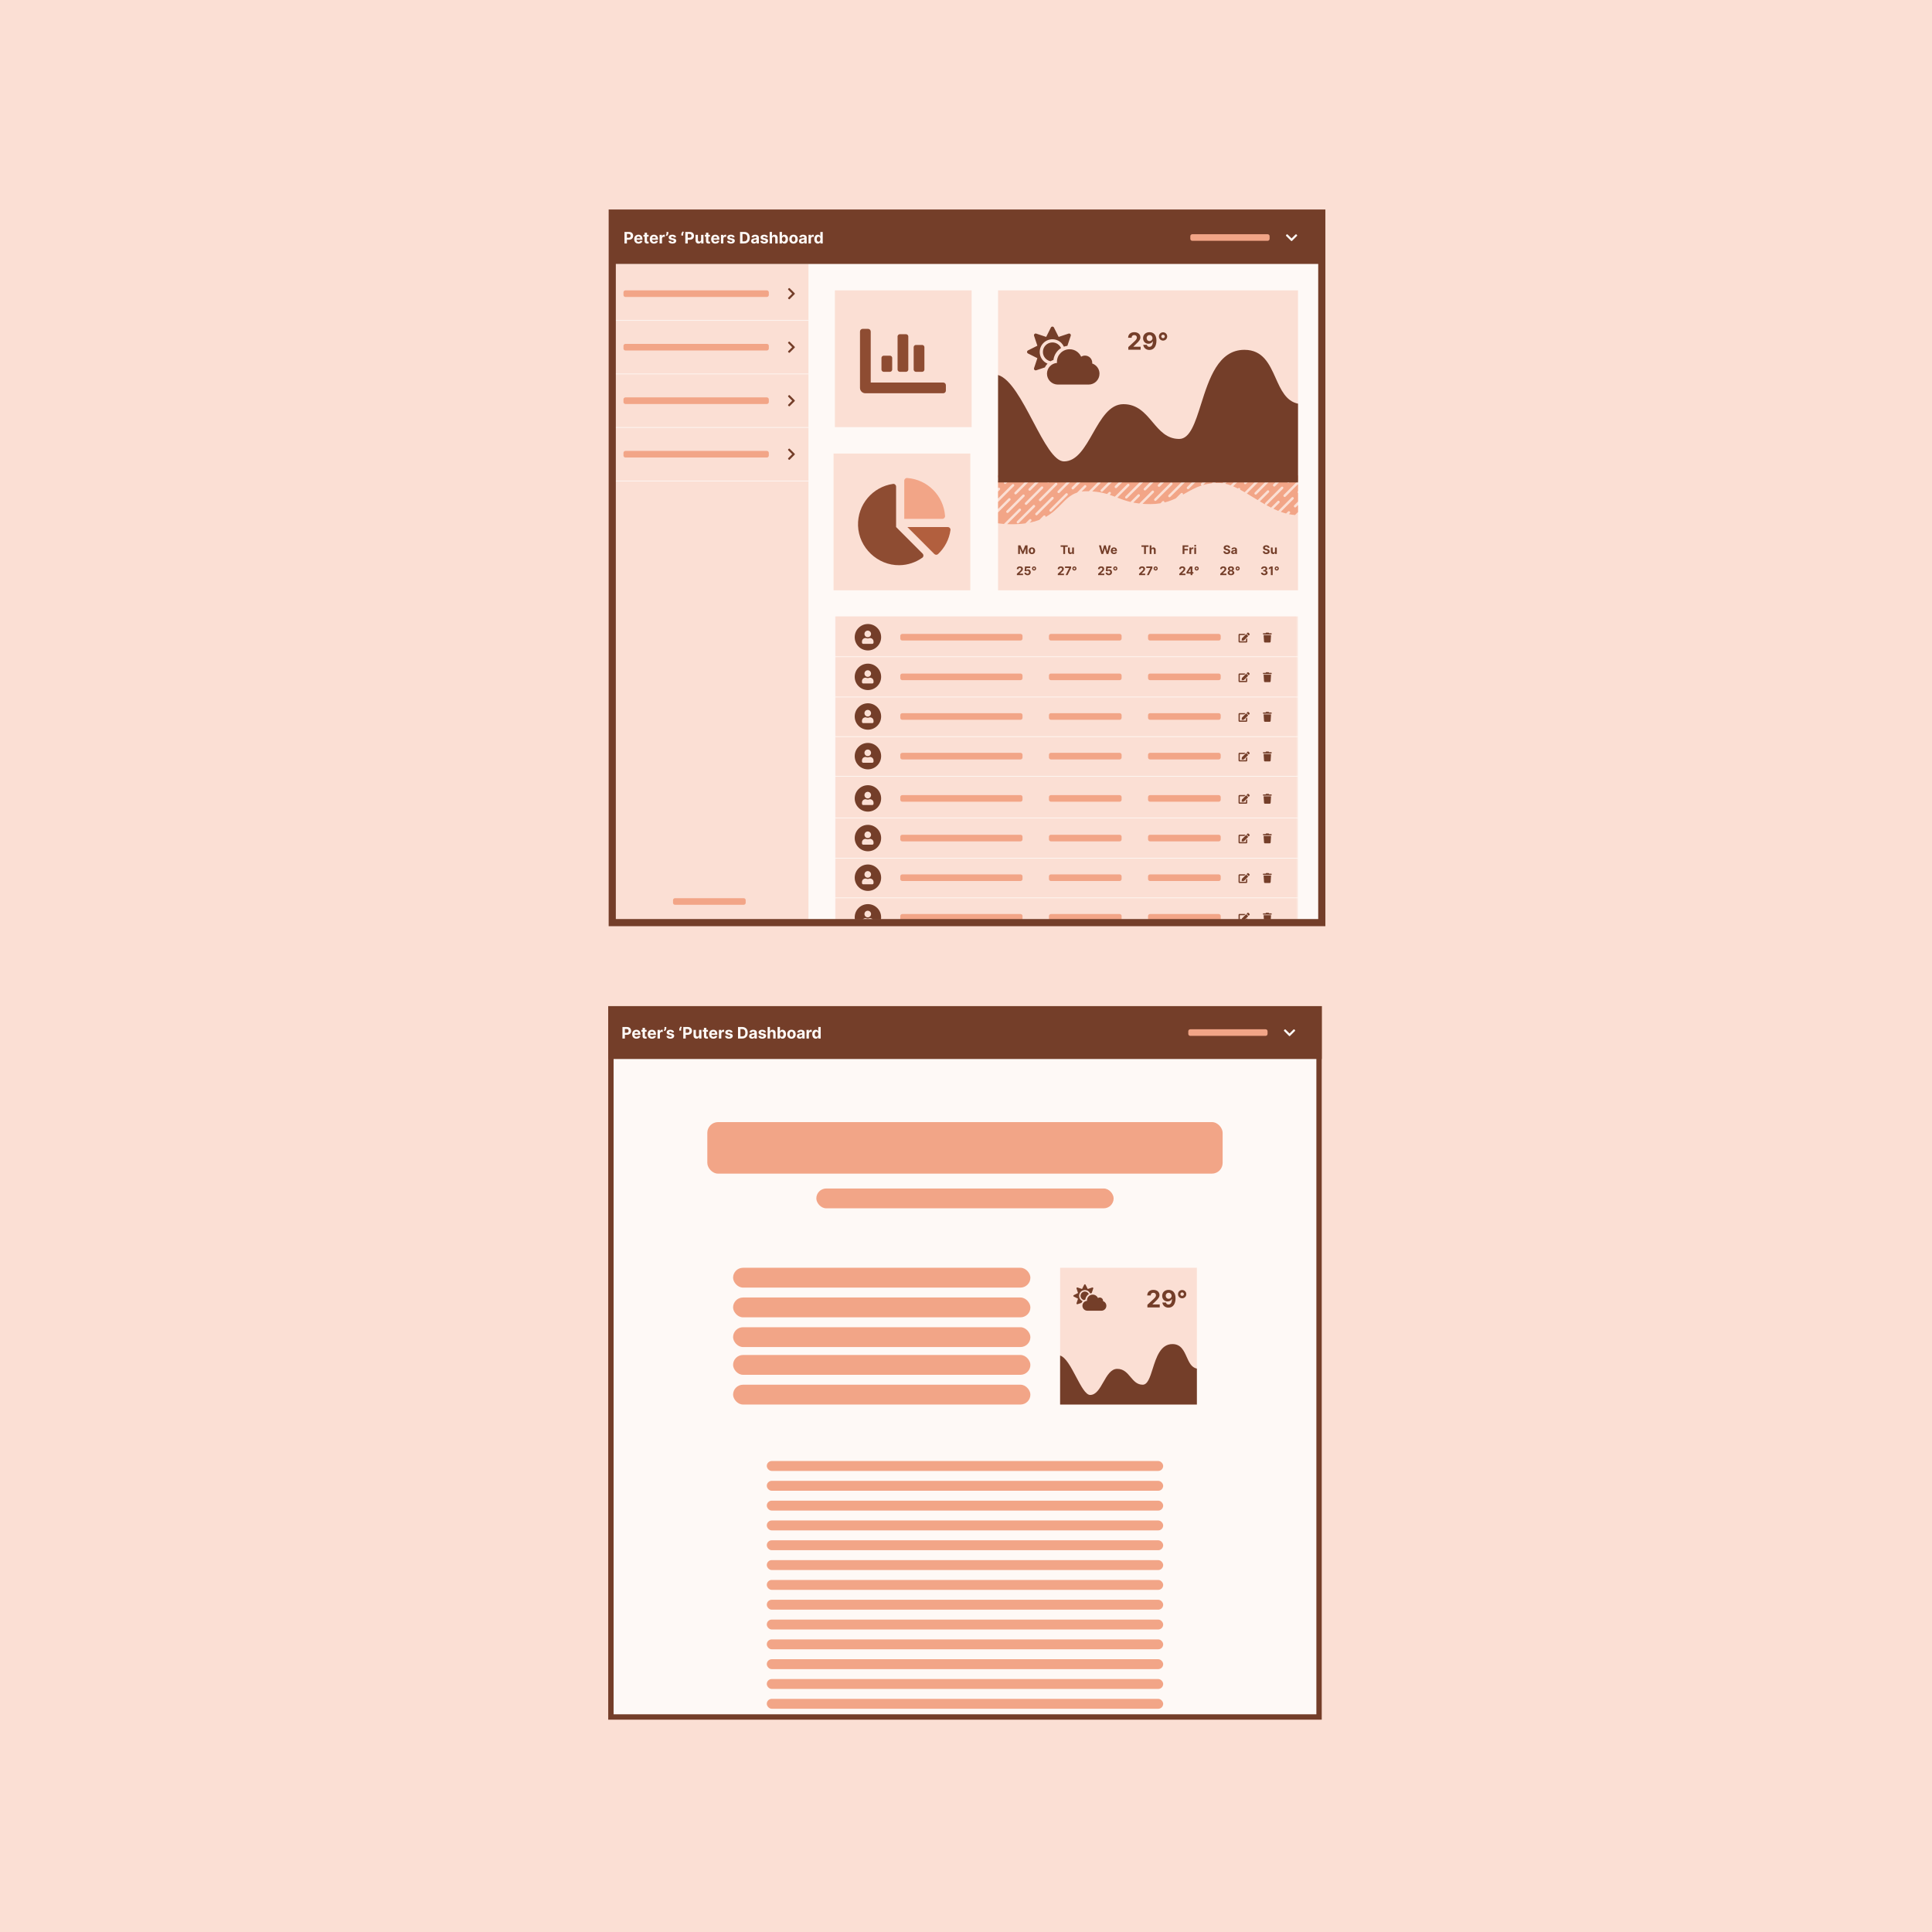 <svg width="1080" height="1080" viewBox="0 0 1080 1080" fill="none" xmlns="http://www.w3.org/2000/svg">
<rect width="1080" height="1080" fill="#FBDFD4"/>
<path d="M341.5 959.805V563.944H737.36V959.805H341.5Z" fill="#FEF9F6" stroke="#743E29" stroke-width="3"/>
<path d="M738.86 562.444H340V591.989H738.86V562.444Z" fill="#743E29"/>
<path d="M707.469 575.37H665.367C664.755 575.37 664.259 575.867 664.259 576.478V577.956C664.259 578.568 664.755 579.064 665.367 579.064H707.469C708.081 579.064 708.577 578.568 708.577 577.956V576.478C708.577 575.867 708.081 575.37 707.469 575.37Z" fill="#F2A587"/>
<path d="M720.613 579.12L717.81 576.316C717.673 576.181 717.673 575.961 717.81 575.826L718.135 575.499C718.271 575.364 718.489 575.364 718.626 575.499L720.857 577.721L723.087 575.499C723.224 575.364 723.442 575.364 723.578 575.499L723.903 575.826C724.04 575.961 724.04 576.181 723.903 576.316L721.1 579.12C720.967 579.255 720.746 579.255 720.613 579.12Z" fill="#FEF9F6"/>
<path d="M347.947 580.541H349.309V578.451H350.455C351.937 578.451 352.8 577.566 352.8 576.279C352.8 574.998 351.953 574.094 350.49 574.094H347.947V580.541ZM349.309 577.358V575.209H350.228C351.016 575.209 351.396 575.637 351.396 576.279C351.396 576.918 351.016 577.358 350.234 577.358H349.309ZM355.785 580.635C356.981 580.635 357.787 580.053 357.976 579.156L356.736 579.074C356.601 579.443 356.254 579.634 355.807 579.634C355.137 579.634 354.712 579.19 354.712 578.47V578.466H358.004V578.099C358.004 576.455 357.01 575.643 355.732 575.643C354.309 575.643 353.387 576.654 353.387 578.146C353.387 579.679 354.297 580.635 355.785 580.635ZM354.712 577.635C354.74 577.085 355.159 576.644 355.754 576.644C356.336 576.644 356.739 577.06 356.743 577.635H354.712ZM361.451 575.706H360.542V574.548H359.2V575.706H358.54V576.714H359.2V579.231C359.194 580.179 359.84 580.648 360.812 580.607C361.158 580.594 361.404 580.525 361.539 580.481L361.328 579.484C361.262 579.496 361.121 579.527 360.995 579.527C360.727 579.527 360.542 579.426 360.542 579.055V576.714H361.451V575.706ZM364.476 580.635C365.672 580.635 366.477 580.053 366.666 579.156L365.427 579.074C365.291 579.443 364.945 579.634 364.498 579.634C363.827 579.634 363.402 579.19 363.402 578.47V578.466H366.695V578.099C366.695 576.455 365.7 575.643 364.422 575.643C363 575.643 362.077 576.654 362.077 578.146C362.077 579.679 362.987 580.635 364.476 580.635ZM363.402 577.635C363.431 577.085 363.849 576.644 364.444 576.644C365.027 576.644 365.429 577.06 365.433 577.635H363.402ZM367.57 580.541H368.911V577.806C368.911 577.211 369.345 576.802 369.937 576.802C370.123 576.802 370.377 576.833 370.504 576.874V575.684C370.384 575.656 370.217 575.637 370.082 575.637C369.54 575.637 369.097 575.952 368.92 576.55H368.87V575.706H367.57V580.541ZM372.468 574.094H371.46V574.781C371.46 575.313 371.272 575.7 371.06 576.033L371.652 576.383C372.096 576.012 372.468 575.35 372.468 574.775V574.094ZM376.777 577.085C376.658 576.194 375.94 575.643 374.719 575.643C373.482 575.643 372.666 576.216 372.67 577.148C372.666 577.871 373.123 578.341 374.067 578.53L374.905 578.696C375.326 578.782 375.518 578.936 375.524 579.178C375.518 579.464 375.207 579.669 374.738 579.669C374.259 579.669 373.941 579.464 373.86 579.071L372.541 579.14C372.666 580.066 373.454 580.635 374.734 580.635C375.988 580.635 376.884 579.996 376.888 579.043C376.884 578.344 376.428 577.925 375.49 577.733L374.615 577.557C374.165 577.459 373.998 577.305 374.001 577.072C373.998 576.783 374.326 576.594 374.741 576.594C375.207 576.594 375.484 576.849 375.55 577.16L376.777 577.085ZM379.736 576.109H380.743V575.423C380.743 574.929 380.907 574.542 381.143 574.17L380.551 573.821C380.114 574.176 379.736 574.853 379.736 575.429V576.109ZM381.955 580.541H383.318V578.451H384.464C385.946 578.451 386.809 577.566 386.809 576.279C386.809 574.998 385.962 574.094 384.498 574.094H381.955V580.541ZM383.318 577.358V575.209H384.237C385.024 575.209 385.405 575.637 385.405 576.279C385.405 576.918 385.024 577.358 384.243 577.358H383.318ZM390.769 578.482C390.772 579.131 390.329 579.471 389.847 579.471C389.34 579.471 389.013 579.115 389.01 578.545V575.706H387.669V578.784C387.672 579.915 388.333 580.604 389.306 580.604C390.032 580.604 390.555 580.229 390.772 579.662H390.823V580.541H392.11V575.706H390.769V578.482ZM395.754 575.706H394.845V574.548H393.504V575.706H392.843V576.714H393.504V579.231C393.497 580.179 394.142 580.648 395.115 580.607C395.461 580.594 395.707 580.525 395.842 580.481L395.631 579.484C395.565 579.496 395.424 579.527 395.298 579.527C395.03 579.527 394.845 579.426 394.845 579.055V576.714H395.754V575.706ZM398.779 580.635C399.975 580.635 400.781 580.053 400.969 579.156L399.73 579.074C399.594 579.443 399.248 579.634 398.801 579.634C398.13 579.634 397.705 579.19 397.705 578.47V578.466H400.998V578.099C400.998 576.455 400.003 575.643 398.725 575.643C397.303 575.643 396.38 576.654 396.38 578.146C396.38 579.679 397.29 580.635 398.779 580.635ZM397.705 577.635C397.734 577.085 398.153 576.644 398.748 576.644C399.33 576.644 399.732 577.06 399.736 577.635H397.705ZM401.873 580.541H403.214V577.806C403.214 577.211 403.649 576.802 404.24 576.802C404.426 576.802 404.681 576.833 404.806 576.874V575.684C404.687 575.656 404.52 575.637 404.385 575.637C403.843 575.637 403.399 575.952 403.223 576.55H403.173V575.706H401.873V580.541ZM409.522 577.085C409.403 576.194 408.685 575.643 407.464 575.643C406.227 575.643 405.411 576.216 405.415 577.148C405.411 577.871 405.868 578.341 406.812 578.53L407.649 578.696C408.071 578.782 408.263 578.936 408.27 579.178C408.263 579.464 407.952 579.669 407.483 579.669C407.004 579.669 406.686 579.464 406.604 579.071L405.286 579.14C405.411 580.066 406.198 580.635 407.48 580.635C408.732 580.635 409.629 579.996 409.633 579.043C409.629 578.344 409.173 577.925 408.235 577.733L407.36 577.557C406.91 577.459 406.743 577.305 406.746 577.072C406.743 576.783 407.07 576.594 407.486 576.594C407.952 576.594 408.229 576.849 408.295 577.16L409.522 577.085ZM414.839 580.541C416.803 580.541 417.993 579.326 417.993 577.311C417.993 575.303 416.803 574.094 414.858 574.094H412.554V580.541H414.839ZM413.916 579.373V575.262H414.785C415.994 575.262 416.633 575.879 416.633 577.311C416.633 578.75 415.994 579.373 414.782 579.373H413.916ZM420.355 580.632C421.07 580.632 421.533 580.321 421.769 579.87H421.807V580.541H423.078V577.28C423.078 576.128 422.102 575.643 421.026 575.643C419.868 575.643 419.106 576.197 418.92 577.079L420.16 577.179C420.252 576.858 420.538 576.622 421.02 576.622C421.476 576.622 421.737 576.852 421.737 577.248V577.268C421.737 577.579 421.407 577.62 420.566 577.702C419.61 577.79 418.75 578.111 418.75 579.19C418.75 580.147 419.433 580.632 420.355 580.632ZM420.74 579.707C420.328 579.707 420.031 579.515 420.031 579.147C420.031 578.769 420.343 578.583 420.815 578.517C421.107 578.476 421.586 578.407 421.747 578.3V578.813C421.747 579.32 421.328 579.707 420.74 579.707ZM428.141 577.085C428.021 576.194 427.304 575.643 426.082 575.643C424.846 575.643 424.03 576.216 424.034 577.148C424.03 577.871 424.487 578.341 425.431 578.53L426.268 578.696C426.69 578.782 426.882 578.936 426.888 579.178C426.882 579.464 426.57 579.669 426.101 579.669C425.623 579.669 425.305 579.464 425.224 579.071L423.905 579.14C424.03 580.066 424.817 580.635 426.098 580.635C427.351 580.635 428.248 579.996 428.252 579.043C428.248 578.344 427.792 577.925 426.853 577.733L425.979 577.557C425.528 577.459 425.362 577.305 425.365 577.072C425.362 576.783 425.689 576.594 426.104 576.594C426.57 576.594 426.847 576.849 426.913 577.16L428.141 577.085ZM430.436 577.746C430.44 577.122 430.82 576.757 431.368 576.757C431.913 576.757 432.233 577.107 432.23 577.702V580.541H433.571V577.463C433.575 576.329 432.907 575.643 431.9 575.643C431.167 575.643 430.676 575.99 430.455 576.559H430.399V574.094H429.096V580.541H430.436V577.746ZM434.652 580.541H435.974V579.767H436.034C436.219 580.169 436.625 580.62 437.406 580.62C438.508 580.62 439.367 579.748 439.367 578.13C439.367 576.468 438.47 575.643 437.409 575.643C436.6 575.643 436.213 576.125 436.034 576.518H435.993V574.094H434.652V580.541ZM435.964 578.124C435.964 577.261 436.33 576.71 436.981 576.71C437.645 576.71 437.998 577.286 437.998 578.124C437.998 578.967 437.639 579.553 436.981 579.553C436.336 579.553 435.964 578.986 435.964 578.124ZM442.446 580.635C443.912 580.635 444.825 579.631 444.825 578.142C444.825 576.644 443.912 575.643 442.446 575.643C440.979 575.643 440.067 576.644 440.067 578.142C440.067 579.631 440.979 580.635 442.446 580.635ZM442.452 579.597C441.776 579.597 441.429 578.977 441.429 578.133C441.429 577.289 441.776 576.666 442.452 576.666C443.116 576.666 443.463 577.289 443.463 578.133C443.463 578.977 443.116 579.597 442.452 579.597ZM447.076 580.632C447.79 580.632 448.253 580.321 448.489 579.87H448.527V580.541H449.799V577.28C449.799 576.128 448.823 575.643 447.746 575.643C446.588 575.643 445.826 576.197 445.641 577.079L446.881 577.179C446.972 576.858 447.258 576.622 447.74 576.622C448.197 576.622 448.458 576.852 448.458 577.248V577.268C448.458 577.579 448.127 577.62 447.287 577.702C446.33 577.79 445.471 578.111 445.471 579.19C445.471 580.147 446.154 580.632 447.076 580.632ZM447.46 579.707C447.048 579.707 446.752 579.515 446.752 579.147C446.752 578.769 447.063 578.583 447.535 578.517C447.828 578.476 448.306 578.407 448.467 578.3V578.813C448.467 579.32 448.048 579.707 447.46 579.707ZM450.839 580.541H452.18V577.806C452.18 577.211 452.614 576.802 453.206 576.802C453.392 576.802 453.647 576.833 453.773 576.874V575.684C453.653 575.656 453.486 575.637 453.351 575.637C452.809 575.637 452.365 575.952 452.189 576.55H452.139V575.706H450.839V580.541ZM456.022 580.62C456.803 580.62 457.209 580.169 457.394 579.767H457.451V580.541H458.773V574.094H457.435V576.518H457.394C457.215 576.125 456.828 575.643 456.019 575.643C454.959 575.643 454.061 576.468 454.061 578.13C454.061 579.748 454.921 580.62 456.022 580.62ZM456.447 579.553C455.79 579.553 455.431 578.967 455.431 578.124C455.431 577.286 455.783 576.71 456.447 576.71C457.099 576.71 457.464 577.261 457.464 578.124C457.464 578.986 457.092 579.553 456.447 579.553Z" fill="#FEF9F6"/>
<rect x="456.334" y="664.375" width="166.192" height="11.079" rx="5.54" fill="#F2A587"/>
<rect x="395.397" y="627.259" width="288.066" height="28.807" rx="6" fill="#F2A587"/>
<path d="M669.06 708.693H592.611V785.141H669.06V708.693Z" fill="#FBDFD4"/>
<path d="M616.594 727.323C616.6 727.269 616.617 727.217 616.617 727.162C616.617 726.143 615.789 725.315 614.77 725.315C614.407 725.315 614.072 725.425 613.786 725.604C613.279 724.484 612.156 723.7 610.847 723.7C609.063 723.7 607.615 725.145 607.615 726.931C607.615 727.018 607.635 727.099 607.641 727.182C606.21 727.289 605.076 728.472 605.076 729.932C605.076 731.461 606.316 732.702 607.846 732.702H615.694C617.223 732.702 618.464 731.461 618.464 729.932C618.464 728.717 617.679 727.698 616.594 727.323ZM604.176 726.671C602.915 725.411 602.915 723.362 604.176 722.104C605.436 720.843 607.485 720.843 608.746 722.104C609.026 722.384 609.233 722.707 609.39 723.047C609.672 722.941 609.969 722.874 610.275 722.831L611.135 720.266C611.25 719.923 610.924 719.599 610.581 719.712L608.048 720.558L606.85 718.168C606.692 717.846 606.23 717.846 606.069 718.168L604.874 720.558L602.338 719.712C601.997 719.599 601.671 719.926 601.784 720.266L602.629 722.799L600.24 723.997C599.917 724.159 599.917 724.617 600.24 724.779L602.629 725.973L601.784 728.506C601.668 728.85 601.994 729.173 602.338 729.06L604.533 728.331C604.71 727.973 604.937 727.646 605.214 727.364C604.837 727.208 604.481 726.977 604.176 726.671ZM604.037 724.386C604.037 725.563 604.882 726.545 605.996 726.761C606.227 726.625 606.467 726.507 606.723 726.423C606.879 725.145 607.618 724.043 608.668 723.394C608.287 722.554 607.442 721.966 606.461 721.966C605.125 721.966 604.037 723.051 604.037 724.386Z" fill="#743E29"/>
<path d="M641.406 730.852H648.299V729.181H644.239V729.114L645.65 727.732C647.638 725.919 648.172 725.012 648.172 723.912C648.172 722.236 646.803 721.051 644.73 721.051C642.7 721.051 641.307 722.264 641.312 724.162H643.252C643.247 723.237 643.833 722.67 644.716 722.67C645.566 722.67 646.198 723.199 646.198 724.049C646.198 724.818 645.726 725.347 644.848 726.192L641.406 729.379V730.852ZM653.279 721.051C651.117 721.041 649.658 722.458 649.667 724.403C649.672 726.206 650.923 727.515 652.637 727.515C653.699 727.515 654.645 726.999 655.073 726.15H655.14C655.136 728.066 654.468 729.233 653.208 729.233C652.467 729.233 651.933 728.827 651.778 728.123H649.762C649.95 729.752 651.273 730.985 653.208 730.985C655.602 730.985 657.145 729.049 657.142 725.767C657.138 722.264 655.266 721.06 653.279 721.051ZM653.293 722.656C654.231 722.656 654.926 723.421 654.937 724.341C654.94 725.267 654.209 726.032 653.274 726.032C652.33 726.032 651.655 725.295 651.65 724.346C651.641 723.402 652.344 722.656 653.293 722.656ZM660.827 725.758C662.113 725.758 663.147 724.719 663.147 723.44C663.147 722.155 662.113 721.117 660.827 721.117C659.549 721.117 658.512 722.155 658.512 723.44C658.512 724.719 659.549 725.758 660.827 725.758ZM660.827 724.417C660.292 724.417 659.852 723.978 659.852 723.44C659.852 722.897 660.292 722.458 660.827 722.458C661.37 722.458 661.806 722.897 661.806 723.44C661.806 723.978 661.37 724.417 660.827 724.417Z" fill="#743E29"/>
<path fill-rule="evenodd" clip-rule="evenodd" d="M669.06 765.072V785.141H592.611V757.767C595.772 758.715 598.731 764.317 601.54 769.632C604.295 774.847 606.904 779.786 609.415 779.786C612.694 779.786 614.715 776.237 616.763 772.64C618.868 768.945 621.001 765.198 624.557 765.198C628.138 765.198 630.084 767.506 631.989 769.767C633.819 771.936 635.611 774.062 638.776 774.062C641.535 774.062 642.848 769.92 644.351 765.174C646.368 758.805 648.729 751.349 655.395 751.349C660.141 751.349 661.78 755.009 663.372 758.566C664.705 761.539 666.006 764.441 669.06 765.072Z" fill="#743E29"/>
<rect x="409.801" y="708.693" width="166.192" height="11.079" rx="5.54" fill="#F2A587"/>
<rect x="409.801" y="725.312" width="166.192" height="11.079" rx="5.54" fill="#F2A587"/>
<rect x="409.801" y="757.443" width="166.192" height="11.079" rx="5.54" fill="#F2A587"/>
<rect x="409.801" y="741.932" width="166.192" height="11.079" rx="5.54" fill="#F2A587"/>
<rect x="409.801" y="774.062" width="166.192" height="11.079" rx="5.54" fill="#F2A587"/>
<rect x="428.636" y="816.718" width="221.589" height="5.54" rx="2.77" fill="#F2A587"/>
<rect x="428.636" y="905.354" width="221.589" height="5.54" rx="2.77" fill="#F2A587"/>
<rect x="428.636" y="861.036" width="221.589" height="5.54" rx="2.77" fill="#F2A587"/>
<rect x="428.636" y="949.671" width="221.589" height="5.54" rx="2.77" fill="#F2A587"/>
<rect x="428.636" y="838.877" width="221.589" height="5.54" rx="2.77" fill="#F2A587"/>
<rect x="428.636" y="927.512" width="221.589" height="5.54" rx="2.77" fill="#F2A587"/>
<rect x="428.636" y="883.195" width="221.589" height="5.54" rx="2.77" fill="#F2A587"/>
<rect x="428.636" y="827.797" width="221.589" height="5.54" rx="2.77" fill="#F2A587"/>
<rect x="428.636" y="916.433" width="221.589" height="5.54" rx="2.77" fill="#F2A587"/>
<rect x="428.636" y="872.115" width="221.589" height="5.54" rx="2.77" fill="#F2A587"/>
<rect x="428.636" y="849.956" width="221.589" height="5.54" rx="2.77" fill="#F2A587"/>
<rect x="428.636" y="938.592" width="221.589" height="5.54" rx="2.77" fill="#F2A587"/>
<rect x="428.636" y="894.274" width="221.589" height="5.54" rx="2.77" fill="#F2A587"/>
<path d="M740 118H341.14V516.86H740V118Z" fill="#FEF9F6"/>
<mask id="mask0_305_835" style="mask-type:alpha" maskUnits="userSpaceOnUse" x="466" y="344" width="260" height="171">
<rect x="466.337" y="344.021" width="259.259" height="170.624" fill="#D9D9D9"/>
</mask>
<g mask="url(#mask0_305_835)">
<path d="M725.597 344.575H466.891V530.71H725.597V344.575Z" fill="#FBDFD4"/>
<path fill-rule="evenodd" clip-rule="evenodd" d="M485.173 363.594C489.252 363.594 492.559 360.288 492.559 356.208C492.559 352.129 489.252 348.822 485.173 348.822C481.093 348.822 477.786 352.129 477.786 356.208C477.786 360.288 481.093 363.594 485.173 363.594ZM486.927 354.362C486.927 355.382 486.1 356.208 485.08 356.208C484.06 356.208 483.234 355.382 483.234 354.362C483.234 353.341 484.06 352.515 485.08 352.515C486.1 352.515 486.927 353.341 486.927 354.362ZM486.132 356.67H486.373C487.443 356.67 488.312 357.538 488.312 358.609V359.209C488.312 359.591 488.002 359.901 487.619 359.901H482.541C482.159 359.901 481.849 359.591 481.849 359.209V358.609C481.849 357.538 482.717 356.67 483.788 356.67H484.029C484.35 356.817 484.705 356.901 485.08 356.901C485.456 356.901 485.811 356.817 486.132 356.67Z" fill="#743E29"/>
<path d="M570.484 354.362H504.377C503.765 354.362 503.269 354.858 503.269 355.47V356.947C503.269 357.559 503.765 358.055 504.377 358.055H570.484C571.096 358.055 571.592 357.559 571.592 356.947V355.47C571.592 354.858 571.096 354.362 570.484 354.362Z" fill="#F2A587"/>
<path d="M625.882 354.362H587.473C586.861 354.362 586.365 354.858 586.365 355.47V356.947C586.365 357.559 586.861 358.055 587.473 358.055H625.882C626.494 358.055 626.99 357.559 626.99 356.947V355.47C626.99 354.858 626.494 354.362 625.882 354.362Z" fill="#F2A587"/>
<path d="M681.279 354.362H642.87C642.258 354.362 641.762 354.858 641.762 355.47V356.947C641.762 357.559 642.258 358.055 642.87 358.055H681.279C681.891 358.055 682.387 357.559 682.387 356.947V355.47C682.387 354.858 681.891 354.362 681.279 354.362Z" fill="#F2A587"/>
<path d="M696.715 354.523L697.692 355.499C697.732 355.54 697.732 355.607 697.692 355.648L695.328 358.011L694.323 358.123C694.189 358.138 694.076 358.024 694.091 357.89L694.203 356.886L696.566 354.523C696.607 354.482 696.674 354.482 696.715 354.523ZM698.468 354.274L697.94 353.746C697.776 353.582 697.509 353.582 697.343 353.746L696.96 354.129C696.919 354.171 696.919 354.238 696.96 354.279L697.936 355.255C697.977 355.296 698.044 355.296 698.085 355.255L698.468 354.872C698.633 354.706 698.633 354.439 698.468 354.274ZM696.514 357.369V358.47H693.051V355.007H695.538C695.573 355.007 695.605 354.993 695.63 354.969L696.063 354.536C696.145 354.454 696.087 354.314 695.971 354.314H692.878C692.591 354.314 692.358 354.547 692.358 354.834V358.643C692.358 358.93 692.591 359.163 692.878 359.163H696.687C696.974 359.163 697.207 358.93 697.207 358.643V356.936C697.207 356.82 697.067 356.763 696.985 356.844L696.552 357.277C696.528 357.301 696.514 357.334 696.514 357.369Z" fill="#743E29"/>
<path d="M710.699 353.97H709.399L709.297 353.767C709.276 353.724 709.243 353.687 709.202 353.662C709.16 353.636 709.113 353.623 709.065 353.623H707.828C707.78 353.623 707.732 353.636 707.691 353.662C707.65 353.687 707.618 353.724 707.597 353.767L707.495 353.97H706.196C706.15 353.97 706.107 353.987 706.074 354.02C706.041 354.053 706.023 354.096 706.023 354.142V354.489C706.023 354.535 706.041 354.578 706.074 354.611C706.107 354.643 706.15 354.662 706.196 354.662H710.699C710.743 354.662 710.788 354.643 710.821 354.611C710.854 354.578 710.869 354.535 710.869 354.489V354.142C710.869 354.096 710.854 354.053 710.821 354.02C710.788 353.987 710.743 353.97 710.699 353.97ZM706.599 358.676C706.607 358.808 706.666 358.932 706.761 359.022C706.858 359.113 706.985 359.163 707.117 359.163H709.777C709.909 359.163 710.036 359.113 710.132 359.022C710.228 358.932 710.287 358.808 710.295 358.676L710.525 355.008H706.369L706.599 358.676Z" fill="#743E29"/>
<path fill-rule="evenodd" clip-rule="evenodd" d="M485.173 453.707C489.252 453.707 492.559 450.401 492.559 446.321C492.559 442.242 489.252 438.935 485.173 438.935C481.093 438.935 477.786 442.242 477.786 446.321C477.786 450.401 481.093 453.707 485.173 453.707ZM486.927 444.474C486.927 445.495 486.1 446.321 485.08 446.321C484.06 446.321 483.234 445.495 483.234 444.474C483.234 443.454 484.06 442.628 485.08 442.628C486.1 442.628 486.927 443.454 486.927 444.474ZM486.132 446.783H486.373C487.443 446.783 488.312 447.651 488.312 448.722V449.322C488.312 449.704 488.002 450.014 487.619 450.014H482.541C482.159 450.014 481.849 449.704 481.849 449.322V448.722C481.849 447.651 482.717 446.783 483.788 446.783H484.029C484.35 446.93 484.705 447.014 485.08 447.014C485.456 447.014 485.811 446.93 486.132 446.783Z" fill="#743E29"/>
<path d="M570.484 444.475H504.377C503.765 444.475 503.269 444.971 503.269 445.583V447.06C503.269 447.672 503.765 448.168 504.377 448.168H570.484C571.096 448.168 571.592 447.672 571.592 447.06V445.583C571.592 444.971 571.096 444.475 570.484 444.475Z" fill="#F2A587"/>
<path d="M625.882 444.475H587.473C586.861 444.475 586.365 444.971 586.365 445.583V447.06C586.365 447.672 586.861 448.168 587.473 448.168H625.882C626.494 448.168 626.99 447.672 626.99 447.06V445.583C626.99 444.971 626.494 444.475 625.882 444.475Z" fill="#F2A587"/>
<path d="M681.279 444.475H642.87C642.258 444.475 641.762 444.971 641.762 445.583V447.06C641.762 447.672 642.258 448.168 642.87 448.168H681.279C681.891 448.168 682.387 447.672 682.387 447.06V445.583C682.387 444.971 681.891 444.475 681.279 444.475Z" fill="#F2A587"/>
<path d="M696.715 444.635L697.692 445.611C697.732 445.652 697.732 445.72 697.692 445.761L695.328 448.124L694.323 448.236C694.189 448.251 694.076 448.137 694.091 448.003L694.203 446.999L696.566 444.635C696.607 444.594 696.674 444.594 696.715 444.635ZM698.468 444.387L697.94 443.859C697.776 443.695 697.509 443.695 697.343 443.859L696.96 444.242C696.919 444.284 696.919 444.35 696.96 444.392L697.936 445.368C697.977 445.409 698.044 445.409 698.085 445.368L698.468 444.985C698.633 444.819 698.633 444.552 698.468 444.387ZM696.514 447.481V448.583H693.051V445.12H695.538C695.573 445.12 695.605 445.106 695.63 445.082L696.063 444.649C696.145 444.567 696.087 444.427 695.971 444.427H692.878C692.591 444.427 692.358 444.66 692.358 444.947V448.756C692.358 449.043 692.591 449.276 692.878 449.276H696.687C696.974 449.276 697.207 449.043 697.207 448.756V447.049C697.207 446.933 697.067 446.875 696.985 446.956L696.552 447.389C696.528 447.414 696.514 447.447 696.514 447.481Z" fill="#743E29"/>
<path d="M710.699 444.082H709.399L709.297 443.88C709.276 443.837 709.243 443.8 709.202 443.775C709.16 443.749 709.113 443.736 709.065 443.736H707.828C707.78 443.736 707.732 443.749 707.691 443.775C707.65 443.8 707.618 443.836 707.597 443.88L707.495 444.082H706.196C706.15 444.082 706.107 444.1 706.074 444.133C706.041 444.165 706.023 444.209 706.023 444.255V444.602C706.023 444.647 706.041 444.691 706.074 444.724C706.107 444.756 706.15 444.775 706.196 444.775H710.699C710.743 444.775 710.788 444.756 710.821 444.724C710.854 444.691 710.869 444.647 710.869 444.602V444.255C710.869 444.209 710.854 444.165 710.821 444.133C710.788 444.1 710.743 444.082 710.699 444.082ZM706.599 448.789C706.607 448.92 706.666 449.045 706.761 449.135C706.858 449.225 706.985 449.276 707.117 449.276H709.777C709.909 449.276 710.036 449.225 710.132 449.135C710.228 449.045 710.287 448.92 710.295 448.789L710.525 445.121H706.369L706.599 448.789Z" fill="#743E29"/>
<path fill-rule="evenodd" clip-rule="evenodd" d="M485.173 407.912C489.252 407.912 492.559 404.605 492.559 400.526C492.559 396.447 489.252 393.14 485.173 393.14C481.093 393.14 477.786 396.447 477.786 400.526C477.786 404.605 481.093 407.912 485.173 407.912ZM486.927 398.68C486.927 399.699 486.1 400.526 485.08 400.526C484.06 400.526 483.234 399.699 483.234 398.68C483.234 397.659 484.06 396.833 485.08 396.833C486.1 396.833 486.927 397.659 486.927 398.68ZM486.132 400.987H486.373C487.443 400.987 488.312 401.856 488.312 402.926V403.527C488.312 403.909 488.002 404.219 487.619 404.219H482.541C482.159 404.219 481.849 403.909 481.849 403.527V402.926C481.849 401.856 482.717 400.987 483.788 400.987H484.029C484.35 401.135 484.705 401.218 485.08 401.218C485.456 401.218 485.811 401.135 486.132 400.987Z" fill="#743E29"/>
<path d="M570.484 398.68H504.377C503.765 398.68 503.269 399.175 503.269 399.788V401.265C503.269 401.877 503.765 402.372 504.377 402.372H570.484C571.096 402.372 571.592 401.877 571.592 401.265V399.788C571.592 399.175 571.096 398.68 570.484 398.68Z" fill="#F2A587"/>
<path d="M625.882 398.68H587.473C586.861 398.68 586.365 399.175 586.365 399.788V401.265C586.365 401.877 586.861 402.372 587.473 402.372H625.882C626.494 402.372 626.99 401.877 626.99 401.265V399.788C626.99 399.175 626.494 398.68 625.882 398.68Z" fill="#F2A587"/>
<path d="M681.279 398.68H642.87C642.258 398.68 641.762 399.175 641.762 399.788V401.265C641.762 401.877 642.258 402.372 642.87 402.372H681.279C681.891 402.372 682.387 401.877 682.387 401.265V399.788C682.387 399.175 681.891 398.68 681.279 398.68Z" fill="#F2A587"/>
<path d="M696.715 398.84L697.692 399.817C697.732 399.858 697.732 399.925 697.692 399.966L695.328 402.329L694.323 402.441C694.189 402.456 694.076 402.342 694.091 402.208L694.203 401.204L696.566 398.84C696.607 398.799 696.674 398.799 696.715 398.84ZM698.468 398.592L697.94 398.064C697.776 397.9 697.509 397.9 697.343 398.064L696.96 398.447C696.919 398.489 696.919 398.556 696.96 398.597L697.936 399.573C697.977 399.614 698.044 399.614 698.085 399.573L698.468 399.19C698.633 399.024 698.633 398.757 698.468 398.592ZM696.514 401.687V402.788H693.051V399.325H695.538C695.573 399.325 695.605 399.311 695.63 399.287L696.063 398.854C696.145 398.772 696.087 398.632 695.971 398.632H692.878C692.591 398.632 692.358 398.865 692.358 399.152V402.961C692.358 403.248 692.591 403.48 692.878 403.48H696.687C696.974 403.48 697.207 403.248 697.207 402.961V401.254C697.207 401.138 697.067 401.081 696.985 401.162L696.552 401.595C696.528 401.619 696.514 401.652 696.514 401.687Z" fill="#743E29"/>
<path d="M710.699 398.287H709.399L709.297 398.085C709.276 398.042 709.243 398.005 709.202 397.979C709.16 397.954 709.113 397.941 709.065 397.941H707.828C707.78 397.941 707.732 397.954 707.691 397.979C707.65 398.005 707.618 398.042 707.597 398.085L707.495 398.287H706.196C706.15 398.287 706.107 398.305 706.074 398.338C706.041 398.371 706.023 398.414 706.023 398.46V398.807C706.023 398.853 706.041 398.896 706.074 398.929C706.107 398.961 706.15 398.98 706.196 398.98H710.699C710.743 398.98 710.788 398.961 710.821 398.929C710.854 398.896 710.869 398.853 710.869 398.807V398.46C710.869 398.414 710.854 398.371 710.821 398.338C710.788 398.305 710.743 398.287 710.699 398.287ZM706.599 402.994C706.607 403.126 706.666 403.249 706.761 403.34C706.858 403.431 706.985 403.48 707.117 403.48H709.777C709.909 403.48 710.036 403.431 710.132 403.34C710.228 403.249 710.287 403.126 710.295 402.994L710.525 399.326H706.369L706.599 402.994Z" fill="#743E29"/>
<path fill-rule="evenodd" clip-rule="evenodd" d="M485.173 498.025C489.252 498.025 492.559 494.72 492.559 490.639C492.559 486.56 489.252 483.252 485.173 483.252C481.093 483.252 477.786 486.56 477.786 490.639C477.786 494.72 481.093 498.025 485.173 498.025ZM486.927 488.792C486.927 489.811 486.1 490.639 485.08 490.639C484.06 490.639 483.234 489.811 483.234 488.792C483.234 487.773 484.06 486.946 485.08 486.946C486.1 486.946 486.927 487.773 486.927 488.792ZM486.132 491.101H486.373C487.443 491.101 488.312 491.969 488.312 493.039V493.638C488.312 494.022 488.002 494.332 487.619 494.332H482.541C482.159 494.332 481.849 494.022 481.849 493.638V493.039C481.849 491.969 482.717 491.101 483.788 491.101H484.029C484.35 491.248 484.705 491.333 485.08 491.333C485.456 491.333 485.811 491.248 486.132 491.101Z" fill="#743E29"/>
<path d="M570.484 488.792H504.377C503.765 488.792 503.269 489.289 503.269 489.9V491.378C503.269 491.99 503.765 492.486 504.377 492.486H570.484C571.096 492.486 571.592 491.99 571.592 491.378V489.9C571.592 489.289 571.096 488.792 570.484 488.792Z" fill="#F2A587"/>
<path d="M625.882 488.792H587.473C586.861 488.792 586.365 489.289 586.365 489.9V491.378C586.365 491.99 586.861 492.486 587.473 492.486H625.882C626.494 492.486 626.99 491.99 626.99 491.378V489.9C626.99 489.289 626.494 488.792 625.882 488.792Z" fill="#F2A587"/>
<path d="M681.279 488.792H642.87C642.258 488.792 641.762 489.289 641.762 489.9V491.378C641.762 491.99 642.258 492.486 642.87 492.486H681.279C681.891 492.486 682.387 491.99 682.387 491.378V489.9C682.387 489.289 681.891 488.792 681.279 488.792Z" fill="#F2A587"/>
<path d="M696.715 488.955L697.692 489.93C697.732 489.971 697.732 490.037 697.692 490.078L695.328 492.441L694.323 492.552C694.189 492.57 694.076 492.456 694.091 492.319L694.203 491.315L696.566 488.955C696.607 488.911 696.674 488.911 696.715 488.955ZM698.468 488.704L697.94 488.176C697.776 488.013 697.509 488.013 697.343 488.176L696.96 488.56C696.919 488.601 696.919 488.667 696.96 488.711L697.936 489.686C697.977 489.727 698.044 489.727 698.085 489.686L698.468 489.302C698.633 489.136 698.633 488.87 698.468 488.704ZM696.514 491.799V492.899H693.051V489.439H695.538C695.573 489.439 695.605 489.424 695.63 489.402L696.063 488.966C696.145 488.885 696.087 488.745 695.971 488.745H692.878C692.591 488.745 692.358 488.977 692.358 489.265V493.073C692.358 493.361 692.591 493.594 692.878 493.594H696.687C696.974 493.594 697.207 493.361 697.207 493.073V491.367C697.207 491.252 697.067 491.193 696.985 491.274L696.552 491.706C696.528 491.732 696.514 491.765 696.514 491.799Z" fill="#743E29"/>
<path d="M710.699 488.401H709.399L709.297 488.198C709.276 488.153 709.243 488.116 709.202 488.094C709.16 488.069 709.113 488.054 709.065 488.054H707.828C707.78 488.054 707.732 488.069 707.691 488.091C707.65 488.116 707.618 488.153 707.597 488.198L707.495 488.401H706.196C706.15 488.401 706.107 488.419 706.074 488.449C706.041 488.482 706.023 488.526 706.023 488.574V488.918C706.023 488.966 706.041 489.01 706.074 489.044C706.107 489.073 706.15 489.091 706.196 489.091H710.699C710.743 489.091 710.788 489.073 710.821 489.044C710.854 489.01 710.869 488.966 710.869 488.918V488.574C710.869 488.526 710.854 488.482 710.821 488.449C710.788 488.419 710.743 488.401 710.699 488.401ZM706.599 493.106C706.607 493.239 706.666 493.361 706.761 493.453C706.858 493.542 706.985 493.593 707.117 493.593H709.777C709.909 493.593 710.036 493.542 710.132 493.453C710.228 493.361 710.287 493.239 710.295 493.106L710.525 489.439H706.369L706.599 493.106Z" fill="#743E29"/>
<path fill-rule="evenodd" clip-rule="evenodd" d="M485.173 385.753C489.252 385.753 492.559 382.447 492.559 378.367C492.559 374.288 489.252 370.981 485.173 370.981C481.093 370.981 477.786 374.288 477.786 378.367C477.786 382.447 481.093 385.753 485.173 385.753ZM486.927 376.521C486.927 377.541 486.1 378.367 485.08 378.367C484.06 378.367 483.234 377.541 483.234 376.521C483.234 375.501 484.06 374.674 485.08 374.674C486.1 374.674 486.927 375.501 486.927 376.521ZM486.132 378.829H486.373C487.443 378.829 488.312 379.697 488.312 380.768V381.368C488.312 381.75 488.002 382.061 487.619 382.061H482.541C482.159 382.061 481.849 381.75 481.849 381.368V380.768C481.849 379.697 482.717 378.829 483.788 378.829H484.029C484.35 378.976 484.705 379.06 485.08 379.06C485.456 379.06 485.811 378.976 486.132 378.829Z" fill="#743E29"/>
<path d="M570.484 376.521H504.377C503.765 376.521 503.269 377.017 503.269 377.629V379.106C503.269 379.718 503.765 380.214 504.377 380.214H570.484C571.096 380.214 571.592 379.718 571.592 379.106V377.629C571.592 377.017 571.096 376.521 570.484 376.521Z" fill="#F2A587"/>
<path d="M625.882 376.521H587.473C586.861 376.521 586.365 377.017 586.365 377.629V379.106C586.365 379.718 586.861 380.214 587.473 380.214H625.882C626.494 380.214 626.99 379.718 626.99 379.106V377.629C626.99 377.017 626.494 376.521 625.882 376.521Z" fill="#F2A587"/>
<path d="M681.279 376.521H642.87C642.258 376.521 641.762 377.017 641.762 377.629V379.106C641.762 379.718 642.258 380.214 642.87 380.214H681.279C681.891 380.214 682.387 379.718 682.387 379.106V377.629C682.387 377.017 681.891 376.521 681.279 376.521Z" fill="#F2A587"/>
<path d="M696.715 376.681L697.692 377.658C697.732 377.699 697.732 377.766 697.692 377.807L695.328 380.17L694.323 380.282C694.189 380.297 694.076 380.183 694.091 380.049L694.203 379.045L696.566 376.681C696.607 376.64 696.674 376.64 696.715 376.681ZM698.468 376.433L697.94 375.905C697.776 375.741 697.509 375.741 697.343 375.905L696.96 376.288C696.919 376.33 696.919 376.397 696.96 376.438L697.936 377.414C697.977 377.455 698.044 377.455 698.085 377.414L698.468 377.031C698.633 376.865 698.633 376.598 698.468 376.433ZM696.514 379.528V380.629H693.051V377.166H695.538C695.573 377.166 695.605 377.152 695.63 377.128L696.063 376.695C696.145 376.613 696.087 376.473 695.971 376.473H692.878C692.591 376.473 692.358 376.706 692.358 376.993V380.802C692.358 381.089 692.591 381.322 692.878 381.322H696.687C696.974 381.322 697.207 381.089 697.207 380.802V379.095C697.207 378.979 697.067 378.922 696.985 379.003L696.552 379.436C696.528 379.46 696.514 379.493 696.514 379.528Z" fill="#743E29"/>
<path d="M710.699 376.129H709.399L709.297 375.926C709.276 375.883 709.243 375.846 709.202 375.821C709.16 375.795 709.113 375.782 709.065 375.782H707.828C707.78 375.782 707.732 375.795 707.691 375.821C707.65 375.846 707.618 375.883 707.597 375.926L707.495 376.129H706.196C706.15 376.129 706.107 376.146 706.074 376.179C706.041 376.212 706.023 376.256 706.023 376.302V376.648C706.023 376.694 706.041 376.738 706.074 376.77C706.107 376.802 706.15 376.821 706.196 376.821H710.699C710.743 376.821 710.788 376.802 710.821 376.77C710.854 376.738 710.869 376.694 710.869 376.648V376.302C710.869 376.256 710.854 376.212 710.821 376.179C710.788 376.146 710.743 376.129 710.699 376.129ZM706.599 380.835C706.607 380.967 706.666 381.091 706.761 381.181C706.858 381.272 706.985 381.322 707.117 381.322H709.777C709.909 381.322 710.036 381.272 710.132 381.181C710.228 381.091 710.287 380.967 710.295 380.835L710.525 377.167H706.369L706.599 380.835Z" fill="#743E29"/>
<path fill-rule="evenodd" clip-rule="evenodd" d="M485.173 475.867C489.252 475.867 492.559 472.56 492.559 468.48C492.559 464.401 489.252 461.094 485.173 461.094C481.093 461.094 477.786 464.401 477.786 468.48C477.786 472.56 481.093 475.867 485.173 475.867ZM486.927 466.633C486.927 467.654 486.1 468.48 485.08 468.48C484.06 468.48 483.234 467.654 483.234 466.633C483.234 465.614 484.06 464.787 485.08 464.787C486.1 464.787 486.927 465.614 486.927 466.633ZM486.132 468.942H486.373C487.443 468.942 488.312 469.811 488.312 470.881V471.481C488.312 471.863 488.002 472.173 487.619 472.173H482.541C482.159 472.173 481.849 471.863 481.849 471.481V470.881C481.849 469.811 482.717 468.942 483.788 468.942H484.029C484.35 469.089 484.705 469.173 485.08 469.173C485.456 469.173 485.811 469.089 486.132 468.942Z" fill="#743E29"/>
<path d="M570.484 466.633H504.377C503.765 466.633 503.269 467.13 503.269 467.741V469.219C503.269 469.831 503.765 470.327 504.377 470.327H570.484C571.096 470.327 571.592 469.831 571.592 469.219V467.741C571.592 467.13 571.096 466.633 570.484 466.633Z" fill="#F2A587"/>
<path d="M625.882 466.633H587.473C586.861 466.633 586.365 467.13 586.365 467.741V469.219C586.365 469.831 586.861 470.327 587.473 470.327H625.882C626.494 470.327 626.99 469.831 626.99 469.219V467.741C626.99 467.13 626.494 466.633 625.882 466.633Z" fill="#F2A587"/>
<path d="M681.279 466.633H642.87C642.258 466.633 641.762 467.13 641.762 467.741V469.219C641.762 469.831 642.258 470.327 642.87 470.327H681.279C681.891 470.327 682.387 469.831 682.387 469.219V467.741C682.387 467.13 681.891 466.633 681.279 466.633Z" fill="#F2A587"/>
<path d="M696.715 466.794L697.692 467.77C697.732 467.811 697.732 467.879 697.692 467.92L695.328 470.283L694.323 470.395C694.189 470.41 694.076 470.296 694.091 470.162L694.203 469.158L696.566 466.794C696.607 466.753 696.674 466.753 696.715 466.794ZM698.468 466.546L697.94 466.018C697.776 465.854 697.509 465.854 697.343 466.018L696.96 466.401C696.919 466.443 696.919 466.509 696.96 466.551L697.936 467.527C697.977 467.568 698.044 467.568 698.085 467.527L698.468 467.144C698.633 466.978 698.633 466.711 698.468 466.546ZM696.514 469.64V470.742H693.051V467.279H695.538C695.573 467.279 695.605 467.265 695.63 467.241L696.063 466.808C696.145 466.726 696.087 466.586 695.971 466.586H692.878C692.591 466.586 692.358 466.819 692.358 467.106V470.915C692.358 471.202 692.591 471.435 692.878 471.435H696.687C696.974 471.435 697.207 471.202 697.207 470.915V469.208C697.207 469.092 697.067 469.034 696.985 469.115L696.552 469.548C696.528 469.573 696.514 469.606 696.514 469.64Z" fill="#743E29"/>
<path d="M710.699 466.241H709.399L709.297 466.039C709.276 465.996 709.243 465.959 709.202 465.934C709.16 465.908 709.113 465.895 709.065 465.895H707.828C707.78 465.895 707.732 465.908 707.691 465.934C707.65 465.959 707.618 465.995 707.597 466.039L707.495 466.241H706.196C706.15 466.241 706.107 466.26 706.074 466.292C706.041 466.324 706.023 466.369 706.023 466.414V466.761C706.023 466.806 706.041 466.851 706.074 466.883C706.107 466.915 706.15 466.934 706.196 466.934H710.699C710.743 466.934 710.788 466.915 710.821 466.883C710.854 466.851 710.869 466.806 710.869 466.761V466.414C710.869 466.369 710.854 466.324 710.821 466.292C710.788 466.26 710.743 466.241 710.699 466.241ZM706.599 470.948C706.607 471.08 706.666 471.204 706.761 471.294C706.858 471.384 706.985 471.435 707.117 471.435H709.777C709.909 471.435 710.036 471.384 710.132 471.294C710.228 471.204 710.287 471.08 710.295 470.948L710.525 467.28H706.369L706.599 470.948Z" fill="#743E29"/>
<path fill-rule="evenodd" clip-rule="evenodd" d="M485.173 430.071C489.252 430.071 492.559 426.765 492.559 422.685C492.559 418.606 489.252 415.299 485.173 415.299C481.093 415.299 477.786 418.606 477.786 422.685C477.786 426.765 481.093 430.071 485.173 430.071ZM486.927 420.839C486.927 421.859 486.1 422.685 485.08 422.685C484.06 422.685 483.234 421.859 483.234 420.839C483.234 419.818 484.06 418.992 485.08 418.992C486.1 418.992 486.927 419.818 486.927 420.839ZM486.132 423.147H486.373C487.443 423.147 488.312 424.015 488.312 425.086V425.686C488.312 426.068 488.002 426.379 487.619 426.379H482.541C482.159 426.379 481.849 426.068 481.849 425.686V425.086C481.849 424.015 482.717 423.147 483.788 423.147H484.029C484.35 423.294 484.705 423.378 485.08 423.378C485.456 423.378 485.811 423.294 486.132 423.147Z" fill="#743E29"/>
<path d="M570.484 420.839H504.377C503.765 420.839 503.269 421.334 503.269 421.947V423.423C503.269 424.036 503.765 424.531 504.377 424.531H570.484C571.096 424.531 571.592 424.036 571.592 423.423V421.947C571.592 421.334 571.096 420.839 570.484 420.839Z" fill="#F2A587"/>
<path d="M625.882 420.839H587.473C586.861 420.839 586.365 421.334 586.365 421.947V423.423C586.365 424.036 586.861 424.531 587.473 424.531H625.882C626.494 424.531 626.99 424.036 626.99 423.423V421.947C626.99 421.334 626.494 420.839 625.882 420.839Z" fill="#F2A587"/>
<path d="M681.279 420.839H642.87C642.258 420.839 641.762 421.334 641.762 421.947V423.423C641.762 424.036 642.258 424.531 642.87 424.531H681.279C681.891 424.531 682.387 424.036 682.387 423.423V421.947C682.387 421.334 681.891 420.839 681.279 420.839Z" fill="#F2A587"/>
<path d="M696.715 420.999L697.692 421.975C697.732 422.016 697.732 422.083 697.692 422.125L695.328 424.488L694.323 424.6C694.189 424.615 694.076 424.501 694.091 424.367L694.203 423.363L696.566 420.999C696.607 420.958 696.674 420.958 696.715 420.999ZM698.468 420.751L697.94 420.223C697.776 420.059 697.509 420.059 697.343 420.223L696.96 420.606C696.919 420.648 696.919 420.715 696.96 420.756L697.936 421.732C697.977 421.773 698.044 421.773 698.085 421.732L698.468 421.349C698.633 421.183 698.633 420.916 698.468 420.751ZM696.514 423.846V424.947H693.051V421.484H695.538C695.573 421.484 695.605 421.47 695.63 421.446L696.063 421.013C696.145 420.931 696.087 420.791 695.971 420.791H692.878C692.591 420.791 692.358 421.024 692.358 421.311V425.12C692.358 425.407 692.591 425.639 692.878 425.639H696.687C696.974 425.639 697.207 425.407 697.207 425.12V423.412C697.207 423.297 697.067 423.24 696.985 423.32L696.552 423.754C696.528 423.778 696.514 423.811 696.514 423.846Z" fill="#743E29"/>
<path d="M710.699 420.447H709.399L709.297 420.244C709.276 420.201 709.243 420.164 709.202 420.139C709.16 420.113 709.113 420.1 709.065 420.1H707.828C707.78 420.1 707.732 420.113 707.691 420.139C707.65 420.164 707.618 420.201 707.597 420.244L707.495 420.447H706.196C706.15 420.447 706.107 420.464 706.074 420.497C706.041 420.53 706.023 420.573 706.023 420.619V420.966C706.023 421.012 706.041 421.055 706.074 421.088C706.107 421.12 706.15 421.139 706.196 421.139H710.699C710.743 421.139 710.788 421.12 710.821 421.088C710.854 421.055 710.869 421.012 710.869 420.966V420.619C710.869 420.573 710.854 420.53 710.821 420.497C710.788 420.464 710.743 420.447 710.699 420.447ZM706.599 425.153C706.607 425.285 706.666 425.409 706.761 425.499C706.858 425.59 706.985 425.64 707.117 425.64H709.777C709.909 425.64 710.036 425.59 710.132 425.499C710.228 425.409 710.287 425.285 710.295 425.153L710.525 421.485H706.369L706.599 425.153Z" fill="#743E29"/>
<path fill-rule="evenodd" clip-rule="evenodd" d="M485.173 520.184C489.252 520.184 492.559 516.879 492.559 512.798C492.559 508.717 489.252 505.412 485.173 505.412C481.093 505.412 477.786 508.717 477.786 512.798C477.786 516.879 481.093 520.184 485.173 520.184ZM486.927 510.951C486.927 511.971 486.1 512.798 485.08 512.798C484.06 512.798 483.234 511.971 483.234 510.951C483.234 509.932 484.06 509.105 485.08 509.105C486.1 509.105 486.927 509.932 486.927 510.951ZM486.132 513.26H486.373C487.443 513.26 488.312 514.128 488.312 515.199V515.797C488.312 516.181 488.002 516.491 487.619 516.491H482.541C482.159 516.491 481.849 516.181 481.849 515.797V515.199C481.849 514.128 482.717 513.26 483.788 513.26H484.029C484.35 513.408 484.705 513.492 485.08 513.492C485.456 513.492 485.811 513.408 486.132 513.26Z" fill="#743E29"/>
<path d="M570.484 510.951H504.377C503.765 510.951 503.269 511.448 503.269 512.059V513.537C503.269 514.149 503.765 514.645 504.377 514.645H570.484C571.096 514.645 571.592 514.149 571.592 513.537V512.059C571.592 511.448 571.096 510.951 570.484 510.951Z" fill="#F2A587"/>
<path d="M625.882 510.951H587.473C586.861 510.951 586.365 511.448 586.365 512.059V513.537C586.365 514.149 586.861 514.645 587.473 514.645H625.882C626.494 514.645 626.99 514.149 626.99 513.537V512.059C626.99 511.448 626.494 510.951 625.882 510.951Z" fill="#F2A587"/>
<path d="M681.279 510.951H642.87C642.258 510.951 641.762 511.448 641.762 512.059V513.537C641.762 514.149 642.258 514.645 642.87 514.645H681.279C681.891 514.645 682.387 514.149 682.387 513.537V512.059C682.387 511.448 681.891 510.951 681.279 510.951Z" fill="#F2A587"/>
<path d="M696.715 511.114L697.692 512.089C697.732 512.13 697.732 512.196 697.692 512.236L695.328 514.6L694.323 514.711C694.189 514.729 694.076 514.615 694.091 514.478L694.203 513.474L696.566 511.114C696.607 511.07 696.674 511.07 696.715 511.114ZM698.468 510.863L697.94 510.335C697.776 510.172 697.509 510.172 697.343 510.335L696.96 510.719C696.919 510.76 696.919 510.826 696.96 510.87L697.936 511.845C697.977 511.886 698.044 511.886 698.085 511.845L698.468 511.461C698.633 511.295 698.633 511.029 698.468 510.863ZM696.514 513.958V515.058H693.051V511.598H695.538C695.573 511.598 695.605 511.583 695.63 511.561L696.063 511.125C696.145 511.044 696.087 510.904 695.971 510.904H692.878C692.591 510.904 692.358 511.136 692.358 511.424V515.232C692.358 515.52 692.591 515.752 692.878 515.752H696.687C696.974 515.752 697.207 515.52 697.207 515.232V513.526C697.207 513.411 697.067 513.352 696.985 513.433L696.552 513.865C696.528 513.891 696.514 513.924 696.514 513.958Z" fill="#743E29"/>
<path d="M710.699 510.56H709.399L709.297 510.357C709.276 510.313 709.243 510.275 709.202 510.253C709.16 510.228 709.113 510.213 709.065 510.213H707.828C707.78 510.213 707.732 510.228 707.691 510.25C707.65 510.275 707.618 510.313 707.597 510.357L707.495 510.56H706.196C706.15 510.56 706.107 510.579 706.074 510.608C706.041 510.641 706.023 510.685 706.023 510.734V511.077C706.023 511.125 706.041 511.17 706.074 511.203C706.107 511.232 706.15 511.25 706.196 511.25H710.699C710.743 511.25 710.788 511.232 710.821 511.203C710.854 511.17 710.869 511.125 710.869 511.077V510.734C710.869 510.685 710.854 510.641 710.821 510.608C710.788 510.579 710.743 510.56 710.699 510.56ZM706.599 515.265C706.607 515.398 706.666 515.52 706.761 515.612C706.858 515.701 706.985 515.753 707.117 515.753H709.777C709.909 515.753 710.036 515.701 710.132 515.612C710.228 515.52 710.287 515.398 710.295 515.265L710.525 511.598H706.369L706.599 515.265Z" fill="#743E29"/>
<path d="M725.597 366.918H465.968V367.288H725.597V366.918Z" fill="#FEF9F6"/>
<path d="M725.597 457.031H465.968V457.401H725.597V457.031Z" fill="#FEF9F6"/>
<path d="M725.597 389.447H465.968V389.816H725.597V389.447Z" fill="#FEF9F6"/>
<path d="M725.597 479.56H465.968V479.929H725.597V479.56Z" fill="#FEF9F6"/>
<path d="M725.597 411.606H465.968V411.975H725.597V411.606Z" fill="#FEF9F6"/>
<path d="M725.597 501.719H465.968V502.088H725.597V501.719Z" fill="#FEF9F6"/>
<path d="M725.597 433.764H465.968V434.134H725.597V433.764Z" fill="#FEF9F6"/>
</g>
<path d="M725.597 162.318H557.928V329.987H725.597V162.318Z" fill="#FBDFD4"/>
<path d="M610.526 203.178C610.539 203.058 610.577 202.944 610.577 202.824C610.577 200.59 608.761 198.774 606.527 198.774C605.729 198.774 604.996 199.014 604.369 199.407C603.255 196.951 600.794 195.23 597.921 195.23C594.01 195.23 590.833 198.401 590.833 202.317C590.833 202.507 590.877 202.684 590.89 202.868C587.752 203.102 585.265 205.696 585.265 208.898C585.265 212.253 587.986 214.974 591.339 214.974H608.552C611.906 214.974 614.627 212.253 614.627 208.898C614.627 206.235 612.906 204.001 610.526 203.178ZM583.29 201.748C580.525 198.982 580.525 194.49 583.29 191.731C586.056 188.965 590.548 188.965 593.314 191.731C593.928 192.345 594.384 193.053 594.725 193.8C595.345 193.566 595.997 193.42 596.668 193.325L598.554 187.7C598.807 186.947 598.092 186.238 597.339 186.485L591.783 188.339L589.157 183.099C588.808 182.39 587.796 182.39 587.442 183.099L584.821 188.339L579.26 186.485C578.513 186.238 577.798 186.953 578.044 187.7L579.899 193.255L574.659 195.882C573.95 196.236 573.95 197.242 574.659 197.597L579.899 200.217L578.044 205.773C577.792 206.526 578.506 207.234 579.26 206.988L584.075 205.387C584.461 204.602 584.961 203.887 585.568 203.267C584.739 202.925 583.961 202.419 583.29 201.748ZM582.987 196.736C582.987 199.318 584.841 201.47 587.283 201.944C587.79 201.647 588.315 201.387 588.878 201.204C589.22 198.401 590.84 195.983 593.143 194.559C592.308 192.718 590.454 191.427 588.302 191.427C585.372 191.427 582.987 193.806 582.987 196.736Z" fill="#743E29"/>
<path d="M630.728 195.494H637.621V193.822H633.561V193.756L634.973 192.373C636.96 190.56 637.494 189.654 637.494 188.553C637.494 186.877 636.124 185.692 634.052 185.692C632.022 185.692 630.629 186.906 630.633 188.804H632.574C632.569 187.878 633.155 187.311 634.038 187.311C634.888 187.311 635.52 187.84 635.52 188.69C635.52 189.46 635.048 189.989 634.17 190.834L630.728 194.021V195.494ZM642.601 185.692C640.439 185.683 638.98 187.099 638.989 189.044C638.994 190.848 640.245 192.156 641.959 192.156C643.021 192.156 643.966 191.641 644.395 190.791H644.462C644.457 192.708 643.791 193.874 642.53 193.874C641.789 193.874 641.255 193.468 641.1 192.765H639.084C639.272 194.393 640.595 195.626 642.53 195.626C644.924 195.626 646.468 193.69 646.463 190.409C646.459 186.906 644.589 185.702 642.601 185.692ZM642.615 187.298C643.555 187.298 644.249 188.063 644.258 188.983C644.263 189.908 643.531 190.673 642.596 190.673C641.652 190.673 640.977 189.937 640.972 188.988C640.963 188.044 641.666 187.298 642.615 187.298ZM650.151 190.399C651.435 190.399 652.469 189.361 652.469 188.081C652.469 186.797 651.435 185.758 650.151 185.758C648.871 185.758 647.833 186.797 647.833 188.081C647.833 189.361 648.871 190.399 650.151 190.399ZM650.151 189.059C649.612 189.059 649.173 188.619 649.173 188.081C649.173 187.539 649.612 187.099 650.151 187.099C650.694 187.099 651.128 187.539 651.128 188.081C651.128 188.619 650.694 189.059 650.151 189.059Z" fill="#743E29"/>
<path fill-rule="evenodd" clip-rule="evenodd" d="M719.684 268.763C719.415 269.032 719.415 269.468 719.684 269.737C719.954 270.005 720.39 270.005 720.656 269.737L724.666 265.726H725.597V268.691L717.638 276.65C717.369 276.918 717.369 277.354 717.638 277.623C717.908 277.892 718.344 277.892 718.613 277.623L725.597 270.637V274.531L725.523 274.604C725.257 274.872 725.257 275.308 725.523 275.577C725.549 275.6 725.571 275.621 725.597 275.64V280.372L723.477 282.49C723.211 282.759 723.211 283.195 723.477 283.463C723.747 283.733 724.183 283.733 724.452 283.463L725.597 282.319V286.213L723.917 287.892C722.768 287.811 721.627 287.648 720.5 287.417L720.995 286.92C721.265 286.651 721.265 286.216 720.995 285.946C720.726 285.678 720.29 285.678 720.024 285.946L718.92 287.048C717.923 286.787 716.937 286.475 715.954 286.122L723.042 279.034C723.311 278.765 723.311 278.329 723.042 278.06C722.772 277.792 722.336 277.792 722.067 278.06L714.544 285.585C713.635 285.22 712.734 284.822 711.836 284.398L715.156 281.079C715.422 280.81 715.422 280.374 715.156 280.106C714.887 279.837 714.451 279.837 714.181 280.106L710.529 283.759C709.631 283.309 708.74 282.835 707.855 282.346C707.997 282.325 708.133 282.26 708.242 282.151L717.199 273.193C717.469 272.924 717.469 272.488 717.199 272.219C716.933 271.951 716.497 271.951 716.228 272.219L707.269 281.178C707.064 281.383 707.015 281.685 707.123 281.936C706.166 281.396 705.218 280.84 704.275 280.277L709.314 275.239C709.583 274.97 709.583 274.534 709.314 274.265C709.045 273.996 708.609 273.996 708.341 274.265L703.06 279.546C702.319 279.096 701.581 278.644 700.848 278.195H700.847L700.847 278.195L700.846 278.193C699.553 277.402 698.272 276.618 697.004 275.867L703.474 269.398C703.742 269.129 703.742 268.693 703.474 268.424C703.205 268.155 702.769 268.155 702.5 268.424L695.776 275.148C694.925 274.656 694.079 274.183 693.239 273.737C693.361 273.481 693.316 273.165 693.104 272.952C692.836 272.684 692.4 272.684 692.131 272.952L691.991 273.092C691.098 272.644 690.211 272.23 689.33 271.86L695.463 265.726H699.357L695.587 269.496C695.319 269.765 695.319 270.201 695.587 270.469C695.856 270.739 696.292 270.739 696.561 270.469L701.304 265.726H705.811C705.844 265.804 705.893 265.877 705.956 265.941C706.225 266.21 706.661 266.21 706.93 265.941L707.145 265.726H716.881L711.796 270.808C711.53 271.077 711.53 271.513 711.796 271.782C712.065 272.05 712.501 272.05 712.771 271.782L718.827 265.726H722.72L719.684 268.763ZM623.298 272.669C623.029 272.399 623.029 271.964 623.298 271.695L629.267 265.726H625.372C625.362 265.736 625.353 265.746 625.343 265.756L616.385 274.714C616.116 274.983 615.68 274.983 615.412 274.714C615.143 274.445 615.143 274.009 615.412 273.741L623.426 265.726H619.532L618.43 266.828C618.162 267.097 617.726 267.097 617.457 266.828C617.188 266.559 617.188 266.123 617.457 265.854L617.585 265.726H613.691L610.544 268.873C610.275 269.142 609.839 269.142 609.571 268.873C609.302 268.604 609.302 268.168 609.571 267.9L611.745 265.726H607.851L600.175 273.402C599.906 273.67 599.47 273.67 599.201 273.402C598.933 273.133 598.933 272.697 599.201 272.428L605.903 265.726H601.391C601.501 265.978 601.453 266.283 601.247 266.489L592.288 275.447C592.02 275.716 591.584 275.716 591.315 275.447C591.046 275.178 591.046 274.743 591.315 274.474L600.063 265.726H596.169L594.334 267.561C594.066 267.83 593.63 267.83 593.361 267.561C593.092 267.292 593.092 266.856 593.361 266.587L594.222 265.726H590.328L586.448 269.606C586.179 269.875 585.743 269.875 585.475 269.606C585.205 269.337 585.205 268.902 585.475 268.632L588.381 265.726H584.487L576.079 274.135C575.81 274.404 575.374 274.404 575.105 274.135C574.836 273.866 574.836 273.43 575.105 273.161L582.54 265.726H572.805L570.238 268.293C569.969 268.563 569.533 268.563 569.264 268.293C568.996 268.025 568.996 267.589 569.264 267.321L570.859 265.726H566.965L562.352 270.339C562.083 270.608 561.647 270.608 561.378 270.339C561.109 270.071 561.109 269.635 561.378 269.366L565.017 265.726H561.072C561.039 265.792 560.996 265.854 560.94 265.909L557.928 268.922V272.816C558.197 272.553 558.628 272.556 558.895 272.822C559.164 273.091 559.164 273.527 558.895 273.795L557.928 274.763V278.657L565.808 270.776C566.077 270.508 566.513 270.508 566.781 270.776C567.05 271.046 567.05 271.481 566.781 271.75L557.928 280.604V284.498L563.762 278.663C564.031 278.395 564.467 278.395 564.736 278.663C565.005 278.932 565.005 279.367 564.736 279.637L557.928 286.444V292.543C558.933 292.697 560.02 292.819 561.201 292.906L569.603 284.504C569.872 284.235 570.308 284.235 570.577 284.504C570.845 284.773 570.845 285.208 570.577 285.478L563.045 293.009C563.838 293.039 564.67 293.055 565.543 293.055C568.404 293.055 570.95 292.879 573.23 292.559L575.444 290.345C575.713 290.076 576.149 290.076 576.418 290.345C576.686 290.614 576.686 291.05 576.418 291.318L575.571 292.165C577.603 291.761 579.401 291.236 581.011 290.62L583.331 288.3C583.599 288.03 584.035 288.03 584.304 288.3C584.5 288.495 584.553 288.779 584.464 289.023C588.301 286.914 590.892 284.267 593.289 281.819C595.977 279.073 598.421 276.576 602.106 275.365L606.115 271.356C606.383 271.088 606.819 271.088 607.088 271.356C607.356 271.625 607.356 272.06 607.088 272.33L604.642 274.776C605.465 274.657 606.347 274.594 607.296 274.594C607.776 274.594 608.244 274.6 608.699 274.612L614.001 269.311C614.27 269.042 614.706 269.042 614.974 269.311C615.243 269.58 615.243 270.015 614.974 270.284L610.56 274.698C613.841 274.917 616.482 275.458 618.843 276.15L619.841 275.152C620.11 274.882 620.546 274.882 620.815 275.152C621.084 275.42 621.084 275.856 620.815 276.125L620.326 276.614C621.309 276.94 622.254 277.288 623.191 277.643L630.211 270.623C630.479 270.354 630.915 270.354 631.184 270.623C631.453 270.892 631.453 271.328 631.184 271.597L624.599 278.182C626.863 279.05 629.165 279.92 631.927 280.588L636.052 276.464C636.32 276.195 636.756 276.195 637.025 276.464C637.294 276.733 637.294 277.169 637.025 277.437L633.523 280.94C634.571 281.148 635.687 281.327 636.89 281.466L643.938 274.419C644.207 274.15 644.643 274.15 644.911 274.419C645.18 274.687 645.18 275.123 644.911 275.392L638.666 281.638C640.007 281.741 641.45 281.798 643.019 281.798C645.086 281.798 646.963 281.635 648.691 281.347L649.779 280.259C650.048 279.991 650.483 279.991 650.753 280.259C650.922 280.429 650.985 280.666 650.94 280.885C653.285 280.311 655.356 279.506 657.287 278.592L660.148 275.731C660.417 275.462 660.853 275.462 661.122 275.731C661.331 275.941 661.378 276.253 661.259 276.507C661.707 276.256 662.152 276.003 662.597 275.75L662.599 275.749C665.485 274.11 668.349 272.483 671.76 271.369C671.662 271.337 671.569 271.281 671.491 271.203C671.222 270.934 671.222 270.498 671.491 270.229L675.994 265.726H672.1L664.578 273.248C664.309 273.517 663.873 273.517 663.605 273.248C663.335 272.979 663.335 272.544 663.605 272.274L670.153 265.726H660.418L658.737 267.407C658.468 267.676 658.032 267.676 657.764 267.407C657.495 267.138 657.495 266.702 657.764 266.434L658.471 265.726H654.577L648.368 271.935C648.099 272.204 647.664 272.204 647.394 271.935C647.126 271.667 647.126 271.231 647.394 270.962L652.63 265.726H648.737L640.482 273.981C640.213 274.25 639.777 274.25 639.508 273.981C639.239 273.712 639.239 273.276 639.508 273.008L646.789 265.726H642.896L642.527 266.095C642.258 266.363 641.822 266.363 641.553 266.095C641.449 265.991 641.385 265.861 641.362 265.726H637.055L634.641 268.141C634.372 268.409 633.936 268.409 633.667 268.141C633.398 267.871 633.398 267.436 633.667 267.167L635.108 265.726H631.214L624.272 272.669C624.002 272.937 623.567 272.937 623.298 272.669ZM677.94 265.726L672.54 271.127C674.043 270.683 675.654 270.341 677.42 270.141L678.404 269.157C678.673 268.888 679.108 268.888 679.377 269.157C679.599 269.379 679.638 269.715 679.493 269.976C680.003 269.953 680.525 269.941 681.06 269.941C681.803 269.941 682.549 269.996 683.3 270.102L686.29 267.111C686.559 266.843 686.995 266.843 687.263 267.111C687.532 267.38 687.532 267.816 687.263 268.085L684.942 270.407C685.932 270.635 686.929 270.94 687.933 271.309L693.516 265.726H683.781L682.834 266.674C682.565 266.943 682.129 266.943 681.86 266.674C681.599 266.414 681.591 265.997 681.836 265.726H677.94ZM557.928 265.726H559.177L557.928 266.975V265.726ZM573.06 282.021C572.791 281.752 572.791 281.316 573.06 281.048L582.018 272.089C582.287 271.82 582.722 271.82 582.992 272.089C583.26 272.358 583.26 272.794 582.992 273.063L574.033 282.021C573.764 282.29 573.328 282.29 573.06 282.021ZM567.219 276.18C566.95 275.911 566.95 275.475 567.219 275.206L576.177 266.248C576.446 265.979 576.882 265.979 577.151 266.248C577.419 266.517 577.419 266.953 577.151 267.222L568.192 276.18C567.924 276.449 567.488 276.449 567.219 276.18ZM578.901 287.862C578.632 287.593 578.632 287.157 578.901 286.888L587.859 277.93C588.128 277.661 588.564 277.661 588.832 277.93C589.101 278.199 589.101 278.635 588.832 278.904L579.874 287.862C579.605 288.131 579.169 288.131 578.901 287.862ZM645.349 278.848C645.08 279.117 645.08 279.553 645.349 279.822C645.618 280.091 646.054 280.091 646.322 279.822L655.281 270.864C655.549 270.595 655.549 270.159 655.281 269.89C655.011 269.621 654.576 269.621 654.307 269.89L645.349 278.848ZM653.235 276.803C652.966 277.072 652.966 277.508 653.235 277.776C653.504 278.046 653.94 278.046 654.209 277.776L663.167 268.818C663.436 268.549 663.436 268.113 663.167 267.845C662.898 267.575 662.462 267.575 662.193 267.845L653.235 276.803ZM701.428 275.337C701.159 275.606 701.159 276.041 701.428 276.311C701.697 276.579 702.132 276.579 702.402 276.311L711.36 267.352C711.63 267.084 711.63 266.648 711.36 266.379C711.09 266.11 710.655 266.11 710.387 266.379L701.428 275.337ZM568.531 292.39C568.263 292.121 568.263 291.685 568.531 291.417L577.49 282.459C577.758 282.189 578.194 282.189 578.463 282.459C578.732 282.727 578.732 283.163 578.463 283.432L569.505 292.39C569.236 292.659 568.8 292.659 568.531 292.39ZM562.691 286.549C562.422 286.28 562.422 285.844 562.691 285.576L571.649 276.617C571.918 276.349 572.353 276.349 572.622 276.617C572.891 276.887 572.891 277.322 572.622 277.591L563.664 286.549C563.395 286.818 562.959 286.818 562.691 286.549ZM580.946 279.976C580.677 279.706 580.677 279.271 580.946 279.002L589.904 270.044C590.173 269.775 590.609 269.775 590.878 270.044C591.147 270.313 591.147 270.749 590.878 271.017L581.919 279.976C581.651 280.244 581.215 280.244 580.946 279.976ZM629.139 278.51C628.87 278.241 628.87 277.805 629.139 277.536L638.097 268.578C638.366 268.309 638.802 268.309 639.07 268.578C639.34 268.846 639.34 269.282 639.07 269.551L630.113 278.51C629.843 278.778 629.408 278.778 629.139 278.51ZM586.787 285.817C586.518 285.547 586.518 285.112 586.787 284.843L595.745 275.885C596.014 275.616 596.45 275.616 596.719 275.885C596.987 276.153 596.987 276.589 596.719 276.858L587.76 285.817C587.492 286.085 587.056 286.085 586.787 285.817Z" fill="#F2A587"/>
<path fill-rule="evenodd" clip-rule="evenodd" d="M725.597 225.654V269.671H557.928V209.633C564.859 211.711 571.35 223.997 577.51 235.656C583.552 247.092 589.276 257.926 594.782 257.926C601.974 257.926 606.407 250.142 610.899 242.253C615.515 234.148 620.194 225.931 627.993 225.931C635.846 225.931 640.113 230.993 644.293 235.951C648.305 240.709 652.236 245.371 659.177 245.371C665.231 245.371 668.108 236.286 671.406 225.876C675.829 211.909 681.008 195.556 695.627 195.556C706.037 195.556 709.632 203.584 713.125 211.385C716.047 217.906 718.898 224.269 725.597 225.654Z" fill="#743E29"/>
<path d="M569.149 304.84V309.675H570.141V306.516H570.18L571.431 309.651H572.107L573.358 306.527H573.398V309.675H574.39V304.84H573.129L571.797 308.089H571.74L570.409 304.84H569.149ZM576.851 309.746C577.951 309.746 578.636 308.993 578.636 307.876C578.636 306.752 577.951 306.001 576.851 306.001C575.751 306.001 575.066 306.752 575.066 307.876C575.066 308.993 575.751 309.746 576.851 309.746ZM576.856 308.966C576.348 308.966 576.089 308.501 576.089 307.869C576.089 307.236 576.348 306.768 576.856 306.768C577.354 306.768 577.614 307.236 577.614 307.869C577.614 308.501 577.354 308.966 576.856 308.966Z" fill="#743E29"/>
<path d="M568.435 321.493H571.882V320.657H569.852V320.624L570.558 319.933C571.551 319.026 571.818 318.573 571.818 318.023C571.818 317.185 571.134 316.592 570.097 316.592C569.082 316.592 568.385 317.199 568.388 318.148H569.358C569.356 317.685 569.648 317.402 570.091 317.402C570.515 317.402 570.832 317.666 570.832 318.091C570.832 318.476 570.595 318.741 570.156 319.163L568.435 320.757V321.493ZM574.388 321.559C575.465 321.559 576.196 320.858 576.194 319.881C576.196 318.956 575.55 318.29 574.679 318.29C574.254 318.29 573.888 318.466 573.718 318.705H573.69L573.815 317.494H575.927V316.658H572.972L572.743 319.208L573.652 319.371C573.801 319.17 574.089 319.045 574.374 319.045C574.86 319.047 575.21 319.399 575.21 319.907C575.21 320.409 574.867 320.757 574.388 320.757C573.982 320.757 573.654 320.501 573.63 320.126H572.639C572.658 320.962 573.388 321.559 574.388 321.559ZM578.043 318.946C578.685 318.946 579.202 318.426 579.202 317.787C579.202 317.145 578.685 316.626 578.043 316.626C577.403 316.626 576.883 317.145 576.883 317.787C576.883 318.426 577.403 318.946 578.043 318.946ZM578.043 318.275C577.774 318.275 577.554 318.056 577.554 317.787C577.554 317.515 577.774 317.296 578.043 317.296C578.314 317.296 578.531 317.515 578.531 317.787C578.531 318.056 578.314 318.275 578.043 318.275Z" fill="#743E29"/>
<path d="M592.901 305.683H594.381V309.675H595.391V305.683H596.871V304.84H592.901V305.683ZM599.338 308.131C599.34 308.617 599.008 308.872 598.647 308.872C598.267 308.872 598.021 308.605 598.018 308.178V306.049H597.013V308.357C597.015 309.205 597.511 309.722 598.241 309.722C598.786 309.722 599.177 309.441 599.34 309.016H599.378V309.675H600.344V306.049H599.338V308.131Z" fill="#743E29"/>
<path d="M591.314 321.493H594.76V320.657H592.73V320.624L593.436 319.933C594.43 319.026 594.697 318.573 594.697 318.023C594.697 317.185 594.012 316.592 592.976 316.592C591.96 316.592 591.264 317.199 591.267 318.148H592.237C592.234 317.685 592.527 317.402 592.968 317.402C593.393 317.402 593.71 317.666 593.71 318.091C593.71 318.476 593.474 318.741 593.035 319.163L591.314 320.757V321.493ZM595.692 321.493H596.748L598.754 317.506V316.658H595.362V317.494H597.696V317.527L595.692 321.493ZM600.59 318.946C601.232 318.946 601.749 318.426 601.749 317.787C601.749 317.145 601.232 316.626 600.59 316.626C599.95 316.626 599.431 317.145 599.431 317.787C599.431 318.426 599.95 318.946 600.59 318.946ZM600.59 318.275C600.321 318.275 600.101 318.056 600.101 317.787C600.101 317.515 600.321 317.296 600.59 317.296C600.861 317.296 601.079 317.515 601.079 317.787C601.079 318.056 600.861 318.275 600.59 318.275Z" fill="#743E29"/>
<path d="M615.691 309.675H616.687L617.605 306.514H617.643L618.564 309.675H619.56L620.944 304.84H619.827L619.027 308.206H618.984L618.103 304.84H617.148L616.265 308.199H616.224L615.424 304.84H614.308L615.691 309.675ZM622.735 309.746C623.632 309.746 624.236 309.308 624.378 308.636L623.448 308.574C623.346 308.851 623.086 308.995 622.751 308.995C622.248 308.995 621.93 308.662 621.93 308.121V308.119H624.399V307.843C624.399 306.611 623.653 306.001 622.694 306.001C621.627 306.001 620.936 306.759 620.936 307.878C620.936 309.028 621.618 309.746 622.735 309.746ZM621.93 307.496C621.951 307.083 622.265 306.752 622.711 306.752C623.148 306.752 623.45 307.064 623.452 307.496H621.93Z" fill="#743E29"/>
<path d="M613.861 321.493H617.307V320.657H615.277V320.624L615.983 319.933C616.977 319.026 617.244 318.573 617.244 318.023C617.244 317.185 616.559 316.592 615.523 316.592C614.508 316.592 613.811 317.199 613.813 318.148H614.783C614.781 317.685 615.074 317.402 615.516 317.402C615.94 317.402 616.257 317.666 616.257 318.091C616.257 318.476 616.021 318.741 615.582 319.163L613.861 320.757V321.493ZM619.814 321.559C620.89 321.559 621.622 320.858 621.62 319.881C621.622 318.956 620.975 318.29 620.104 318.29C619.679 318.29 619.313 318.466 619.143 318.705H619.115L619.24 317.494H621.353V316.658H618.398L618.168 319.208L619.077 319.371C619.226 319.17 619.514 319.045 619.799 319.045C620.286 319.047 620.635 319.399 620.635 319.907C620.635 320.409 620.293 320.757 619.814 320.757C619.407 320.757 619.08 320.501 619.056 320.126H618.064C618.083 320.962 618.813 321.559 619.814 321.559ZM623.468 318.946C624.11 318.946 624.627 318.426 624.627 317.787C624.627 317.145 624.11 316.626 623.468 316.626C622.828 316.626 622.309 317.145 622.309 317.787C622.309 318.426 622.828 318.946 623.468 318.946ZM623.468 318.275C623.199 318.275 622.98 318.056 622.98 317.787C622.98 317.515 623.199 317.296 623.468 317.296C623.74 317.296 623.957 317.515 623.957 317.787C623.957 318.056 623.74 318.275 623.468 318.275Z" fill="#743E29"/>
<path d="M638.073 305.683H639.553V309.675H640.564V305.683H642.044V304.84H638.073V305.683ZM643.685 307.578C643.687 307.111 643.973 306.837 644.384 306.837C644.792 306.837 645.033 307.099 645.031 307.545V309.675H646.036V307.366C646.038 306.516 645.538 306.001 644.782 306.001C644.232 306.001 643.864 306.261 643.699 306.688H643.656V304.84H642.679V309.675H643.685V307.578Z" fill="#743E29"/>
<path d="M636.739 321.493H640.186V320.657H638.156V320.624L638.862 319.933C639.856 319.026 640.123 318.573 640.123 318.023C640.123 317.185 639.438 316.592 638.401 316.592C637.386 316.592 636.69 317.199 636.692 318.148H637.662C637.66 317.685 637.953 317.402 638.394 317.402C638.819 317.402 639.135 317.666 639.135 318.091C639.135 318.476 638.899 318.741 638.461 319.163L636.739 320.757V321.493ZM641.118 321.493H642.173L644.18 317.506V316.658H640.787V317.494H643.122V317.527L641.118 321.493ZM646.016 318.946C646.658 318.946 647.175 318.426 647.175 317.787C647.175 317.145 646.658 316.626 646.016 316.626C645.376 316.626 644.857 317.145 644.857 317.787C644.857 318.426 645.376 318.946 646.016 318.946ZM646.016 318.275C645.746 318.275 645.527 318.056 645.527 317.787C645.527 317.515 645.746 317.296 646.016 317.296C646.287 317.296 646.504 317.515 646.504 317.787C646.504 318.056 646.287 318.275 646.016 318.275Z" fill="#743E29"/>
<path d="M661.083 309.674H662.106V307.677H664.072V306.834H662.106V305.683H664.284V304.84H661.083V309.674ZM664.895 309.674H665.9V307.623C665.9 307.177 666.227 306.87 666.67 306.87C666.809 306.87 667 306.893 667.095 306.924V306.032C667.005 306.011 666.88 305.997 666.778 305.997C666.373 305.997 666.04 306.233 665.907 306.681H665.87V306.049H664.895V309.674ZM667.615 309.674H668.621V306.049H667.615V309.674ZM668.12 305.581C668.42 305.581 668.665 305.352 668.665 305.071C668.665 304.792 668.42 304.563 668.12 304.563C667.823 304.563 667.577 304.792 667.577 305.071C667.577 305.352 667.823 305.581 668.12 305.581Z" fill="#743E29"/>
<path d="M659.228 321.493H662.674V320.657H660.645V320.624L661.35 319.933C662.344 319.026 662.611 318.573 662.611 318.023C662.611 317.185 661.927 316.592 660.89 316.592C659.875 316.592 659.178 317.199 659.181 318.148H660.151C660.148 317.685 660.441 317.402 660.883 317.402C661.308 317.402 661.624 317.666 661.624 318.091C661.624 318.476 661.388 318.741 660.949 319.163L659.228 320.757V321.493ZM663.238 320.643H665.558V321.493H666.536V320.643H667.136V319.824H666.536V316.658H665.257L663.238 319.838V320.643ZM665.578 319.824H664.268V319.786L665.54 317.772H665.578V319.824ZM668.952 318.946C669.595 318.946 670.111 318.426 670.111 317.787C670.111 317.145 669.595 316.626 668.952 316.626C668.313 316.626 667.793 317.145 667.793 317.787C667.793 318.426 668.313 318.946 668.952 318.946ZM668.952 318.275C668.683 318.275 668.464 318.056 668.464 317.787C668.464 317.515 668.683 317.296 668.952 317.296C669.224 317.296 669.441 317.515 669.441 317.787C669.441 318.056 669.224 318.275 668.952 318.275Z" fill="#743E29"/>
<path d="M686.679 306.23H687.659C687.645 305.368 686.936 304.773 685.86 304.773C684.799 304.773 684.023 305.359 684.028 306.237C684.026 306.951 684.528 307.358 685.345 307.554L685.871 307.687C686.398 307.814 686.691 307.965 686.693 308.291C686.691 308.645 686.355 308.886 685.836 308.886C685.305 308.886 684.922 308.64 684.889 308.157H683.9C683.926 309.202 684.674 309.743 685.848 309.743C687.028 309.743 687.722 309.179 687.724 308.293C687.722 307.488 687.116 307.061 686.275 306.872L685.841 306.768C685.42 306.671 685.069 306.516 685.076 306.169C685.076 305.857 685.352 305.628 685.853 305.628C686.341 305.628 686.641 305.85 686.679 306.23ZM689.427 309.743C689.963 309.743 690.31 309.509 690.487 309.171H690.515V309.674H691.469V307.229C691.469 306.364 690.738 306.001 689.93 306.001C689.061 306.001 688.49 306.417 688.35 307.078L689.281 307.153C689.349 306.912 689.564 306.736 689.925 306.736C690.268 306.736 690.463 306.908 690.463 307.205V307.219C690.463 307.453 690.216 307.483 689.585 307.545C688.868 307.611 688.223 307.852 688.223 308.662C688.223 309.379 688.735 309.743 689.427 309.743ZM689.715 309.049C689.406 309.049 689.184 308.905 689.184 308.629C689.184 308.345 689.418 308.206 689.772 308.157C689.991 308.126 690.35 308.074 690.47 307.994V308.379C690.47 308.759 690.156 309.049 689.715 309.049Z" fill="#743E29"/>
<path d="M682.129 321.493H685.576V320.657H683.546V320.624L684.251 319.933C685.245 319.026 685.512 318.573 685.512 318.023C685.512 317.185 684.827 316.592 683.791 316.592C682.776 316.592 682.079 317.199 682.082 318.148H683.052C683.05 317.685 683.342 317.402 683.784 317.402C684.209 317.402 684.525 317.666 684.525 318.091C684.525 318.476 684.289 318.741 683.85 319.163L682.129 320.757V321.493ZM688.12 321.559C689.211 321.559 689.995 320.976 689.997 320.192C689.995 319.588 689.529 319.095 688.949 318.998V318.964C689.454 318.861 689.815 318.424 689.817 317.893C689.815 317.145 689.097 316.592 688.12 316.592C687.14 316.592 686.422 317.145 686.425 317.893C686.422 318.422 686.779 318.861 687.293 318.964V318.998C686.703 319.095 686.243 319.588 686.245 320.192C686.243 320.976 687.03 321.559 688.12 321.559ZM688.12 320.808C687.633 320.808 687.308 320.52 687.308 320.112C687.308 319.694 687.65 319.392 688.12 319.392C688.587 319.392 688.932 319.694 688.932 320.112C688.932 320.523 688.604 320.808 688.12 320.808ZM688.12 318.649C687.712 318.649 687.421 318.382 687.421 317.999C687.421 317.622 687.707 317.362 688.12 317.362C688.531 317.362 688.819 317.624 688.819 317.999C688.819 318.382 688.526 318.649 688.12 318.649ZM691.847 318.946C692.489 318.946 693.006 318.426 693.006 317.787C693.006 317.145 692.489 316.626 691.847 316.626C691.207 316.626 690.688 317.145 690.688 317.787C690.688 318.426 691.207 318.946 691.847 318.946ZM691.847 318.275C691.578 318.275 691.358 318.056 691.358 317.787C691.358 317.515 691.578 317.296 691.847 317.296C692.118 317.296 692.336 317.515 692.336 317.787C692.336 318.056 692.118 318.275 691.847 318.275Z" fill="#743E29"/>
<path d="M708.698 306.23H709.678C709.664 305.368 708.955 304.773 707.879 304.773C706.819 304.773 706.042 305.359 706.047 306.237C706.045 306.951 706.547 307.358 707.364 307.554L707.89 307.687C708.417 307.814 708.71 307.965 708.712 308.291C708.71 308.645 708.375 308.886 707.855 308.886C707.324 308.886 706.942 308.64 706.908 308.157H705.919C705.945 309.202 706.693 309.743 707.867 309.743C709.047 309.743 709.741 309.179 709.744 308.293C709.741 307.488 709.135 307.061 708.294 306.872L707.86 306.768C707.44 306.671 707.088 306.516 707.095 306.169C707.095 305.857 707.371 305.628 707.872 305.628C708.36 305.628 708.66 305.85 708.698 306.23ZM712.737 308.131C712.741 308.617 712.408 308.872 712.046 308.872C711.666 308.872 711.419 308.605 711.419 308.178V306.049H710.412V308.357C710.415 309.205 710.909 309.722 711.64 309.722C712.187 309.722 712.578 309.441 712.741 309.016H712.778V309.674H713.742V306.049H712.737V308.131Z" fill="#743E29"/>
<path d="M706.734 321.559C707.82 321.559 708.597 320.962 708.594 320.135C708.597 319.534 708.214 319.104 707.504 319.014V318.977C708.044 318.88 708.417 318.497 708.414 317.954C708.417 317.192 707.749 316.592 706.748 316.592C705.756 316.592 705.011 317.173 704.996 318.008H705.976C705.988 317.64 706.325 317.402 706.744 317.402C707.156 317.402 707.433 317.652 707.43 318.016C707.433 318.396 707.109 318.653 706.644 318.653H706.193V319.404H706.644C707.192 319.404 707.534 319.678 707.532 320.067C707.534 320.452 707.203 320.716 706.736 320.716C706.285 320.716 705.948 320.48 705.929 320.126H704.9C704.916 320.971 705.672 321.559 706.734 321.559ZM711.433 316.658H710.47L709.275 317.416V318.322L710.382 317.628H710.41V321.493H711.433V316.658ZM713.716 318.946C714.358 318.946 714.876 318.426 714.876 317.787C714.876 317.145 714.358 316.626 713.716 316.626C713.077 316.626 712.556 317.145 712.556 317.787C712.556 318.426 713.077 318.946 713.716 318.946ZM713.716 318.275C713.447 318.275 713.228 318.056 713.228 317.787C713.228 317.515 713.447 317.296 713.716 317.296C713.989 317.296 714.207 317.515 714.207 317.787C714.207 318.056 713.989 318.275 713.716 318.275Z" fill="#743E29"/>
<path d="M542.416 253.539H465.968V329.987H542.416V253.539Z" fill="#FBDFD4"/>
<path d="M500.923 294.625V272.032C500.923 271.123 500.125 270.375 499.227 270.503C487.901 272.106 479.243 282.019 479.646 293.899C480.06 306.1 490.547 316.105 502.731 315.952C507.521 315.891 511.948 314.345 515.587 311.759C516.338 311.226 516.387 310.118 515.736 309.466L500.923 294.625Z" fill="#8E4C32"/>
<path d="M507.082 267.206C518.436 267.991 527.509 277.08 528.292 288.454C528.352 289.323 527.622 290.054 526.753 290.054H505.485V268.749C505.485 267.879 506.215 267.146 507.082 267.206Z" fill="#F2A587"/>
<path d="M507.243 294.625H529.796C530.704 294.625 531.45 295.424 531.322 296.325C530.58 301.586 528.05 306.265 524.372 309.737C523.781 310.293 522.837 310.247 522.262 309.672L507.243 294.625Z" fill="#B25F3E"/>
<path d="M451.934 147.545H341.14V516.86H451.934V147.545Z" fill="#FBDFD4"/>
<path d="M428.667 162.318H349.634C349.022 162.318 348.526 162.814 348.526 163.426V164.903C348.526 165.515 349.022 166.011 349.634 166.011H428.667C429.279 166.011 429.775 165.515 429.775 164.903V163.426C429.775 162.814 429.279 162.318 428.667 162.318Z" fill="#F2A587"/>
<path d="M444.235 164.409L441.431 167.213C441.296 167.348 441.076 167.348 440.941 167.213L440.614 166.886C440.479 166.751 440.479 166.532 440.614 166.397L442.835 164.164L440.614 161.932C440.479 161.796 440.479 161.578 440.614 161.443L440.941 161.116C441.076 160.98 441.296 160.98 441.431 161.116L444.235 163.919C444.37 164.054 444.37 164.274 444.235 164.409Z" fill="#743E29"/>
<path d="M451.934 179.307H341.14V178.937H451.934V179.307Z" fill="#FEF9F6"/>
<path d="M428.667 222.147H349.634C349.022 222.147 348.526 222.643 348.526 223.255V224.732C348.526 225.344 349.022 225.84 349.634 225.84H428.667C429.279 225.84 429.775 225.344 429.775 224.732V223.255C429.775 222.643 429.279 222.147 428.667 222.147Z" fill="#F2A587"/>
<path d="M444.235 224.238L441.431 227.042C441.296 227.177 441.076 227.177 440.941 227.042L440.614 226.715C440.479 226.58 440.479 226.361 440.614 226.226L442.835 223.993L440.614 221.761C440.479 221.626 440.479 221.407 440.614 221.272L440.941 220.945C441.076 220.81 441.296 220.81 441.431 220.945L444.235 223.748C444.37 223.884 444.37 224.103 444.235 224.238Z" fill="#743E29"/>
<path d="M451.934 239.136H341.14V238.766H451.934V239.136Z" fill="#FEF9F6"/>
<path d="M428.667 192.232H349.634C349.022 192.232 348.526 192.728 348.526 193.34V194.818C348.526 195.429 349.022 195.926 349.634 195.926H428.667C429.279 195.926 429.775 195.429 429.775 194.818V193.34C429.775 192.728 429.279 192.232 428.667 192.232Z" fill="#F2A587"/>
<path d="M444.235 194.324L441.431 197.127C441.296 197.263 441.076 197.263 440.941 197.127L440.614 196.8C440.479 196.666 440.479 196.446 440.614 196.311L442.835 194.079L440.614 191.846C440.479 191.711 440.479 191.493 440.614 191.358L440.941 191.031C441.076 190.895 441.296 190.895 441.431 191.031L444.235 193.834C444.37 193.969 444.37 194.188 444.235 194.324Z" fill="#743E29"/>
<path d="M451.934 209.221H341.14V208.852H451.934V209.221Z" fill="#FEF9F6"/>
<path d="M428.667 252.062H349.634C349.022 252.062 348.526 252.557 348.526 253.169V254.647C348.526 255.258 349.022 255.755 349.634 255.755H428.667C429.279 255.755 429.775 255.258 429.775 254.647V253.169C429.775 252.557 429.279 252.062 428.667 252.062Z" fill="#F2A587"/>
<path d="M444.235 254.153L441.431 256.956C441.296 257.092 441.076 257.092 440.941 256.956L440.614 256.629C440.479 256.495 440.479 256.275 440.614 256.14L442.835 253.908L440.614 251.675C440.479 251.54 440.479 251.322 440.614 251.187L440.941 250.86C441.076 250.724 441.296 250.724 441.431 250.86L444.235 253.663C444.37 253.798 444.37 254.017 444.235 254.153Z" fill="#743E29"/>
<path d="M451.934 269.05H341.14V268.68H451.934V269.05Z" fill="#FEF9F6"/>
<path d="M415.741 502.088H377.332C376.721 502.088 376.224 502.584 376.224 503.196V504.673C376.224 505.285 376.721 505.781 377.332 505.781H415.741C416.353 505.781 416.849 505.285 416.849 504.673V503.196C416.849 502.584 416.353 502.088 415.741 502.088Z" fill="#F2A587"/>
<path d="M740 118H341.14V147.545H740V118Z" fill="#743E29"/>
<path d="M708.608 130.926H666.506C665.895 130.926 665.398 131.422 665.398 132.034V133.511C665.398 134.124 665.895 134.619 666.506 134.619H708.608C709.22 134.619 709.716 134.124 709.716 133.511V132.034C709.716 131.422 709.22 130.926 708.608 130.926Z" fill="#F2A587"/>
<path d="M721.752 134.675L718.949 131.872C718.812 131.736 718.812 131.517 718.949 131.382L719.274 131.055C719.411 130.92 719.629 130.92 719.765 131.055L721.996 133.276L724.227 131.055C724.363 130.92 724.582 130.92 724.718 131.055L725.043 131.382C725.18 131.517 725.18 131.736 725.043 131.872L722.24 134.675C722.107 134.81 721.885 134.81 721.752 134.675Z" fill="#FEF9F6"/>
<path d="M349.086 136.096H350.449V134.006H351.595C353.077 134.006 353.94 133.122 353.94 131.834C353.94 130.553 353.093 129.65 351.629 129.65H349.086V136.096ZM350.449 132.914V130.764H351.368C352.155 130.764 352.536 131.192 352.536 131.834C352.536 132.473 352.155 132.914 351.374 132.914H350.449ZM356.925 136.191C358.121 136.191 358.927 135.608 359.116 134.712L357.876 134.63C357.74 134.998 357.394 135.19 356.947 135.19C356.277 135.19 355.852 134.746 355.852 134.025V134.022H359.144V133.654C359.144 132.011 358.15 131.199 356.872 131.199C355.449 131.199 354.527 132.209 354.527 133.701C354.527 135.234 355.436 136.191 356.925 136.191ZM355.852 133.191C355.88 132.64 356.299 132.2 356.894 132.2C357.476 132.2 357.879 132.615 357.882 133.191H355.852ZM362.591 131.261H361.681V130.103H360.34V131.261H359.679V132.269H360.34V134.787C360.334 135.734 360.979 136.203 361.952 136.162C362.298 136.15 362.543 136.08 362.679 136.037L362.468 135.039C362.402 135.051 362.26 135.083 362.134 135.083C361.867 135.083 361.681 134.982 361.681 134.611V132.269H362.591V131.261ZM365.616 136.191C366.812 136.191 367.617 135.608 367.806 134.712L366.566 134.63C366.431 134.998 366.084 135.19 365.638 135.19C364.967 135.19 364.542 134.746 364.542 134.025V134.022H367.835V133.654C367.835 132.011 366.84 131.199 365.562 131.199C364.139 131.199 363.217 132.209 363.217 133.701C363.217 135.234 364.127 136.191 365.616 136.191ZM364.542 133.191C364.57 132.64 364.989 132.2 365.584 132.2C366.166 132.2 366.569 132.615 366.572 133.191H364.542ZM368.71 136.096H370.051V133.361C370.051 132.766 370.485 132.357 371.077 132.357C371.262 132.357 371.517 132.388 371.643 132.429V131.24C371.524 131.211 371.356 131.192 371.221 131.192C370.68 131.192 370.236 131.507 370.06 132.105H370.01V131.261H368.71V136.096ZM373.607 129.65H372.6V130.336C372.6 130.868 372.411 131.255 372.2 131.589L372.792 131.938C373.236 131.567 373.607 130.906 373.607 130.33V129.65ZM377.917 132.64C377.797 131.749 377.08 131.199 375.859 131.199C374.622 131.199 373.806 131.772 373.809 132.703C373.806 133.427 374.263 133.896 375.207 134.085L376.044 134.252C376.466 134.337 376.658 134.491 376.664 134.733C376.658 135.02 376.347 135.225 375.877 135.225C375.399 135.225 375.081 135.02 374.999 134.626L373.68 134.695C373.806 135.621 374.593 136.191 375.874 136.191C377.127 136.191 378.024 135.552 378.027 134.598C378.024 133.899 377.568 133.481 376.63 133.288L375.754 133.112C375.305 133.015 375.138 132.861 375.141 132.627C375.138 132.338 375.465 132.149 375.881 132.149C376.347 132.149 376.624 132.404 376.69 132.716L377.917 132.64ZM380.875 131.665H381.883V130.978C381.883 130.484 382.046 130.097 382.282 129.726L381.691 129.376C381.253 129.732 380.875 130.409 380.875 130.984V131.665ZM383.095 136.096H384.457V134.006H385.604C387.086 134.006 387.948 133.122 387.948 131.834C387.948 130.553 387.101 129.65 385.638 129.65H383.095V136.096ZM384.457 132.914V130.764H385.377C386.164 130.764 386.545 131.192 386.545 131.834C386.545 132.473 386.164 132.914 385.383 132.914H384.457ZM391.909 134.038C391.912 134.686 391.468 135.026 390.986 135.026C390.48 135.026 390.152 134.671 390.149 134.101V131.261H388.808V134.34C388.812 135.47 389.472 136.159 390.445 136.159C391.172 136.159 391.694 135.785 391.912 135.218H391.963V136.096H393.249V131.261H391.909V134.038ZM396.894 131.261H395.984V130.103H394.643V131.261H393.982V132.269H394.643V134.787C394.637 135.734 395.282 136.203 396.255 136.162C396.601 136.15 396.846 136.08 396.982 136.037L396.771 135.039C396.705 135.051 396.563 135.083 396.438 135.083C396.169 135.083 395.984 134.982 395.984 134.611V132.269H396.894V131.261ZM399.919 136.191C401.115 136.191 401.92 135.608 402.109 134.712L400.869 134.63C400.734 134.998 400.387 135.19 399.941 135.19C399.27 135.19 398.845 134.746 398.845 134.025V134.022H402.137V133.654C402.137 132.011 401.143 131.199 399.865 131.199C398.442 131.199 397.52 132.209 397.52 133.701C397.52 135.234 398.43 136.191 399.919 136.191ZM398.845 133.191C398.873 132.64 399.292 132.2 399.887 132.2C400.469 132.2 400.872 132.615 400.875 133.191H398.845ZM403.013 136.096H404.353V133.361C404.353 132.766 404.788 132.357 405.38 132.357C405.565 132.357 405.82 132.388 405.946 132.429V131.24C405.826 131.211 405.66 131.192 405.524 131.192C404.983 131.192 404.539 131.507 404.363 132.105H404.313V131.261H403.013V136.096ZM410.662 132.64C410.542 131.749 409.825 131.199 408.603 131.199C407.366 131.199 406.551 131.772 406.554 132.703C406.551 133.427 407.007 133.896 407.952 134.085L408.789 134.252C409.211 134.337 409.403 134.491 409.409 134.733C409.403 135.02 409.091 135.225 408.622 135.225C408.144 135.225 407.826 135.02 407.744 134.626L406.426 134.695C406.551 135.621 407.338 136.191 408.619 136.191C409.872 136.191 410.769 135.552 410.772 134.598C410.769 133.899 410.312 133.481 409.374 133.288L408.5 133.112C408.049 133.015 407.883 132.861 407.886 132.627C407.883 132.338 408.21 132.149 408.626 132.149C409.091 132.149 409.368 132.404 409.434 132.716L410.662 132.64ZM415.978 136.096C417.942 136.096 419.132 134.881 419.132 132.867C419.132 130.859 417.942 129.65 415.997 129.65H413.693V136.096H415.978ZM415.056 134.929V130.818H415.925C417.133 130.818 417.772 131.435 417.772 132.867C417.772 134.305 417.133 134.929 415.922 134.929H415.056ZM421.495 136.187C422.209 136.187 422.673 135.876 422.909 135.426H422.946V136.096H424.218V132.835C424.218 131.684 423.242 131.199 422.166 131.199C421.007 131.199 420.246 131.753 420.06 132.634L421.3 132.734C421.391 132.414 421.678 132.178 422.16 132.178C422.616 132.178 422.877 132.408 422.877 132.804V132.823C422.877 133.134 422.546 133.175 421.706 133.257C420.749 133.345 419.89 133.666 419.89 134.746C419.89 135.703 420.573 136.187 421.495 136.187ZM421.879 135.262C421.467 135.262 421.171 135.07 421.171 134.702C421.171 134.324 421.483 134.139 421.955 134.072C422.247 134.031 422.726 133.962 422.886 133.855V134.368C422.886 134.875 422.468 135.262 421.879 135.262ZM429.28 132.64C429.161 131.749 428.443 131.199 427.222 131.199C425.985 131.199 425.17 131.772 425.173 132.703C425.17 133.427 425.626 133.896 426.57 134.085L427.408 134.252C427.83 134.337 428.022 134.491 428.028 134.733C428.022 135.02 427.71 135.225 427.241 135.225C426.763 135.225 426.445 135.02 426.363 134.626L425.044 134.695C425.17 135.621 425.957 136.191 427.238 136.191C428.49 136.191 429.388 135.552 429.391 134.598C429.388 133.899 428.931 133.481 427.993 133.288L427.118 133.112C426.668 133.015 426.502 132.861 426.504 132.627C426.502 132.338 426.829 132.149 427.244 132.149C427.71 132.149 427.987 132.404 428.053 132.716L429.28 132.64ZM431.576 133.301C431.579 132.678 431.96 132.313 432.508 132.313C433.052 132.313 433.373 132.662 433.37 133.257V136.096H434.711V133.018C434.714 131.885 434.047 131.199 433.04 131.199C432.306 131.199 431.815 131.545 431.595 132.115H431.538V129.65H430.235V136.096H431.576V133.301ZM435.791 136.096H437.114V135.322H437.173C437.359 135.725 437.765 136.175 438.546 136.175C439.647 136.175 440.507 135.303 440.507 133.685C440.507 132.023 439.61 131.199 438.548 131.199C437.74 131.199 437.353 131.68 437.173 132.074H437.132V129.65H435.791V136.096ZM437.104 133.679C437.104 132.816 437.469 132.266 438.121 132.266C438.785 132.266 439.137 132.842 439.137 133.679C439.137 134.523 438.779 135.108 438.121 135.108C437.475 135.108 437.104 134.541 437.104 133.679ZM443.586 136.191C445.052 136.191 445.965 135.187 445.965 133.698C445.965 132.2 445.052 131.199 443.586 131.199C442.119 131.199 441.206 132.2 441.206 133.698C441.206 135.187 442.119 136.191 443.586 136.191ZM443.592 135.152C442.915 135.152 442.569 134.532 442.569 133.688C442.569 132.845 442.915 132.221 443.592 132.221C444.256 132.221 444.602 132.845 444.602 133.688C444.602 134.532 444.256 135.152 443.592 135.152ZM448.216 136.187C448.93 136.187 449.393 135.876 449.629 135.426H449.667V136.096H450.939V132.835C450.939 131.684 449.962 131.199 448.886 131.199C447.728 131.199 446.966 131.753 446.78 132.634L448.02 132.734C448.112 132.414 448.398 132.178 448.88 132.178C449.336 132.178 449.597 132.408 449.597 132.804V132.823C449.597 133.134 449.267 133.175 448.427 133.257C447.47 133.345 446.61 133.666 446.61 134.746C446.61 135.703 447.293 136.187 448.216 136.187ZM448.6 135.262C448.187 135.262 447.892 135.07 447.892 134.702C447.892 134.324 448.203 134.139 448.675 134.072C448.968 134.031 449.446 133.962 449.607 133.855V134.368C449.607 134.875 449.188 135.262 448.6 135.262ZM451.979 136.096H453.319V133.361C453.319 132.766 453.754 132.357 454.345 132.357C454.532 132.357 454.786 132.388 454.912 132.429V131.24C454.793 131.211 454.626 131.192 454.491 131.192C453.949 131.192 453.505 131.507 453.329 132.105H453.278V131.261H451.979V136.096ZM457.162 136.175C457.942 136.175 458.348 135.725 458.534 135.322H458.591V136.096H459.913V129.65H458.575V132.074H458.534C458.355 131.68 457.967 131.199 457.159 131.199C456.098 131.199 455.201 132.023 455.201 133.685C455.201 135.303 456.061 136.175 457.162 136.175ZM457.587 135.108C456.929 135.108 456.57 134.523 456.57 133.679C456.57 132.842 456.923 132.266 457.587 132.266C458.238 132.266 458.603 132.816 458.603 133.679C458.603 134.541 458.232 135.108 457.587 135.108Z" fill="#FEF9F6"/>
<path d="M543.155 162.318H466.707V238.766H543.155V162.318Z" fill="#FBDFD4"/>
<path d="M511.948 207.836H515.548C516.149 207.836 516.749 207.236 516.749 206.636V194.033C516.749 193.433 516.149 192.832 515.548 192.832H511.948C511.348 192.832 510.748 193.433 510.748 194.033V206.636C510.748 207.236 511.348 207.836 511.948 207.836ZM493.944 207.836H497.544C498.145 207.836 498.745 207.236 498.745 206.636V200.034C498.745 199.434 498.145 198.834 497.544 198.834H493.944C493.344 198.834 492.744 199.434 492.744 200.034V206.636C492.744 207.236 493.344 207.836 493.944 207.836ZM502.946 207.836H506.546C507.147 207.836 507.747 207.236 507.747 206.636V188.032C507.747 187.431 507.147 186.831 506.546 186.831H502.946C502.346 186.831 501.746 187.431 501.746 188.032V206.636C501.746 207.236 502.346 207.836 502.946 207.836ZM527.252 213.837H486.742V185.33C486.742 184.502 486.07 183.83 485.242 183.83H482.241C481.412 183.83 480.741 184.502 480.741 185.33V216.838C480.741 218.495 482.084 219.839 483.742 219.839H527.252C528.08 219.839 528.752 219.167 528.752 218.338V215.338C528.752 214.509 528.08 213.837 527.252 213.837Z" fill="#8E4C32"/>
<path d="M738.892 119.108H342.248V515.752H738.892V119.108Z" stroke="#743E29" stroke-width="4"/>
</svg>
